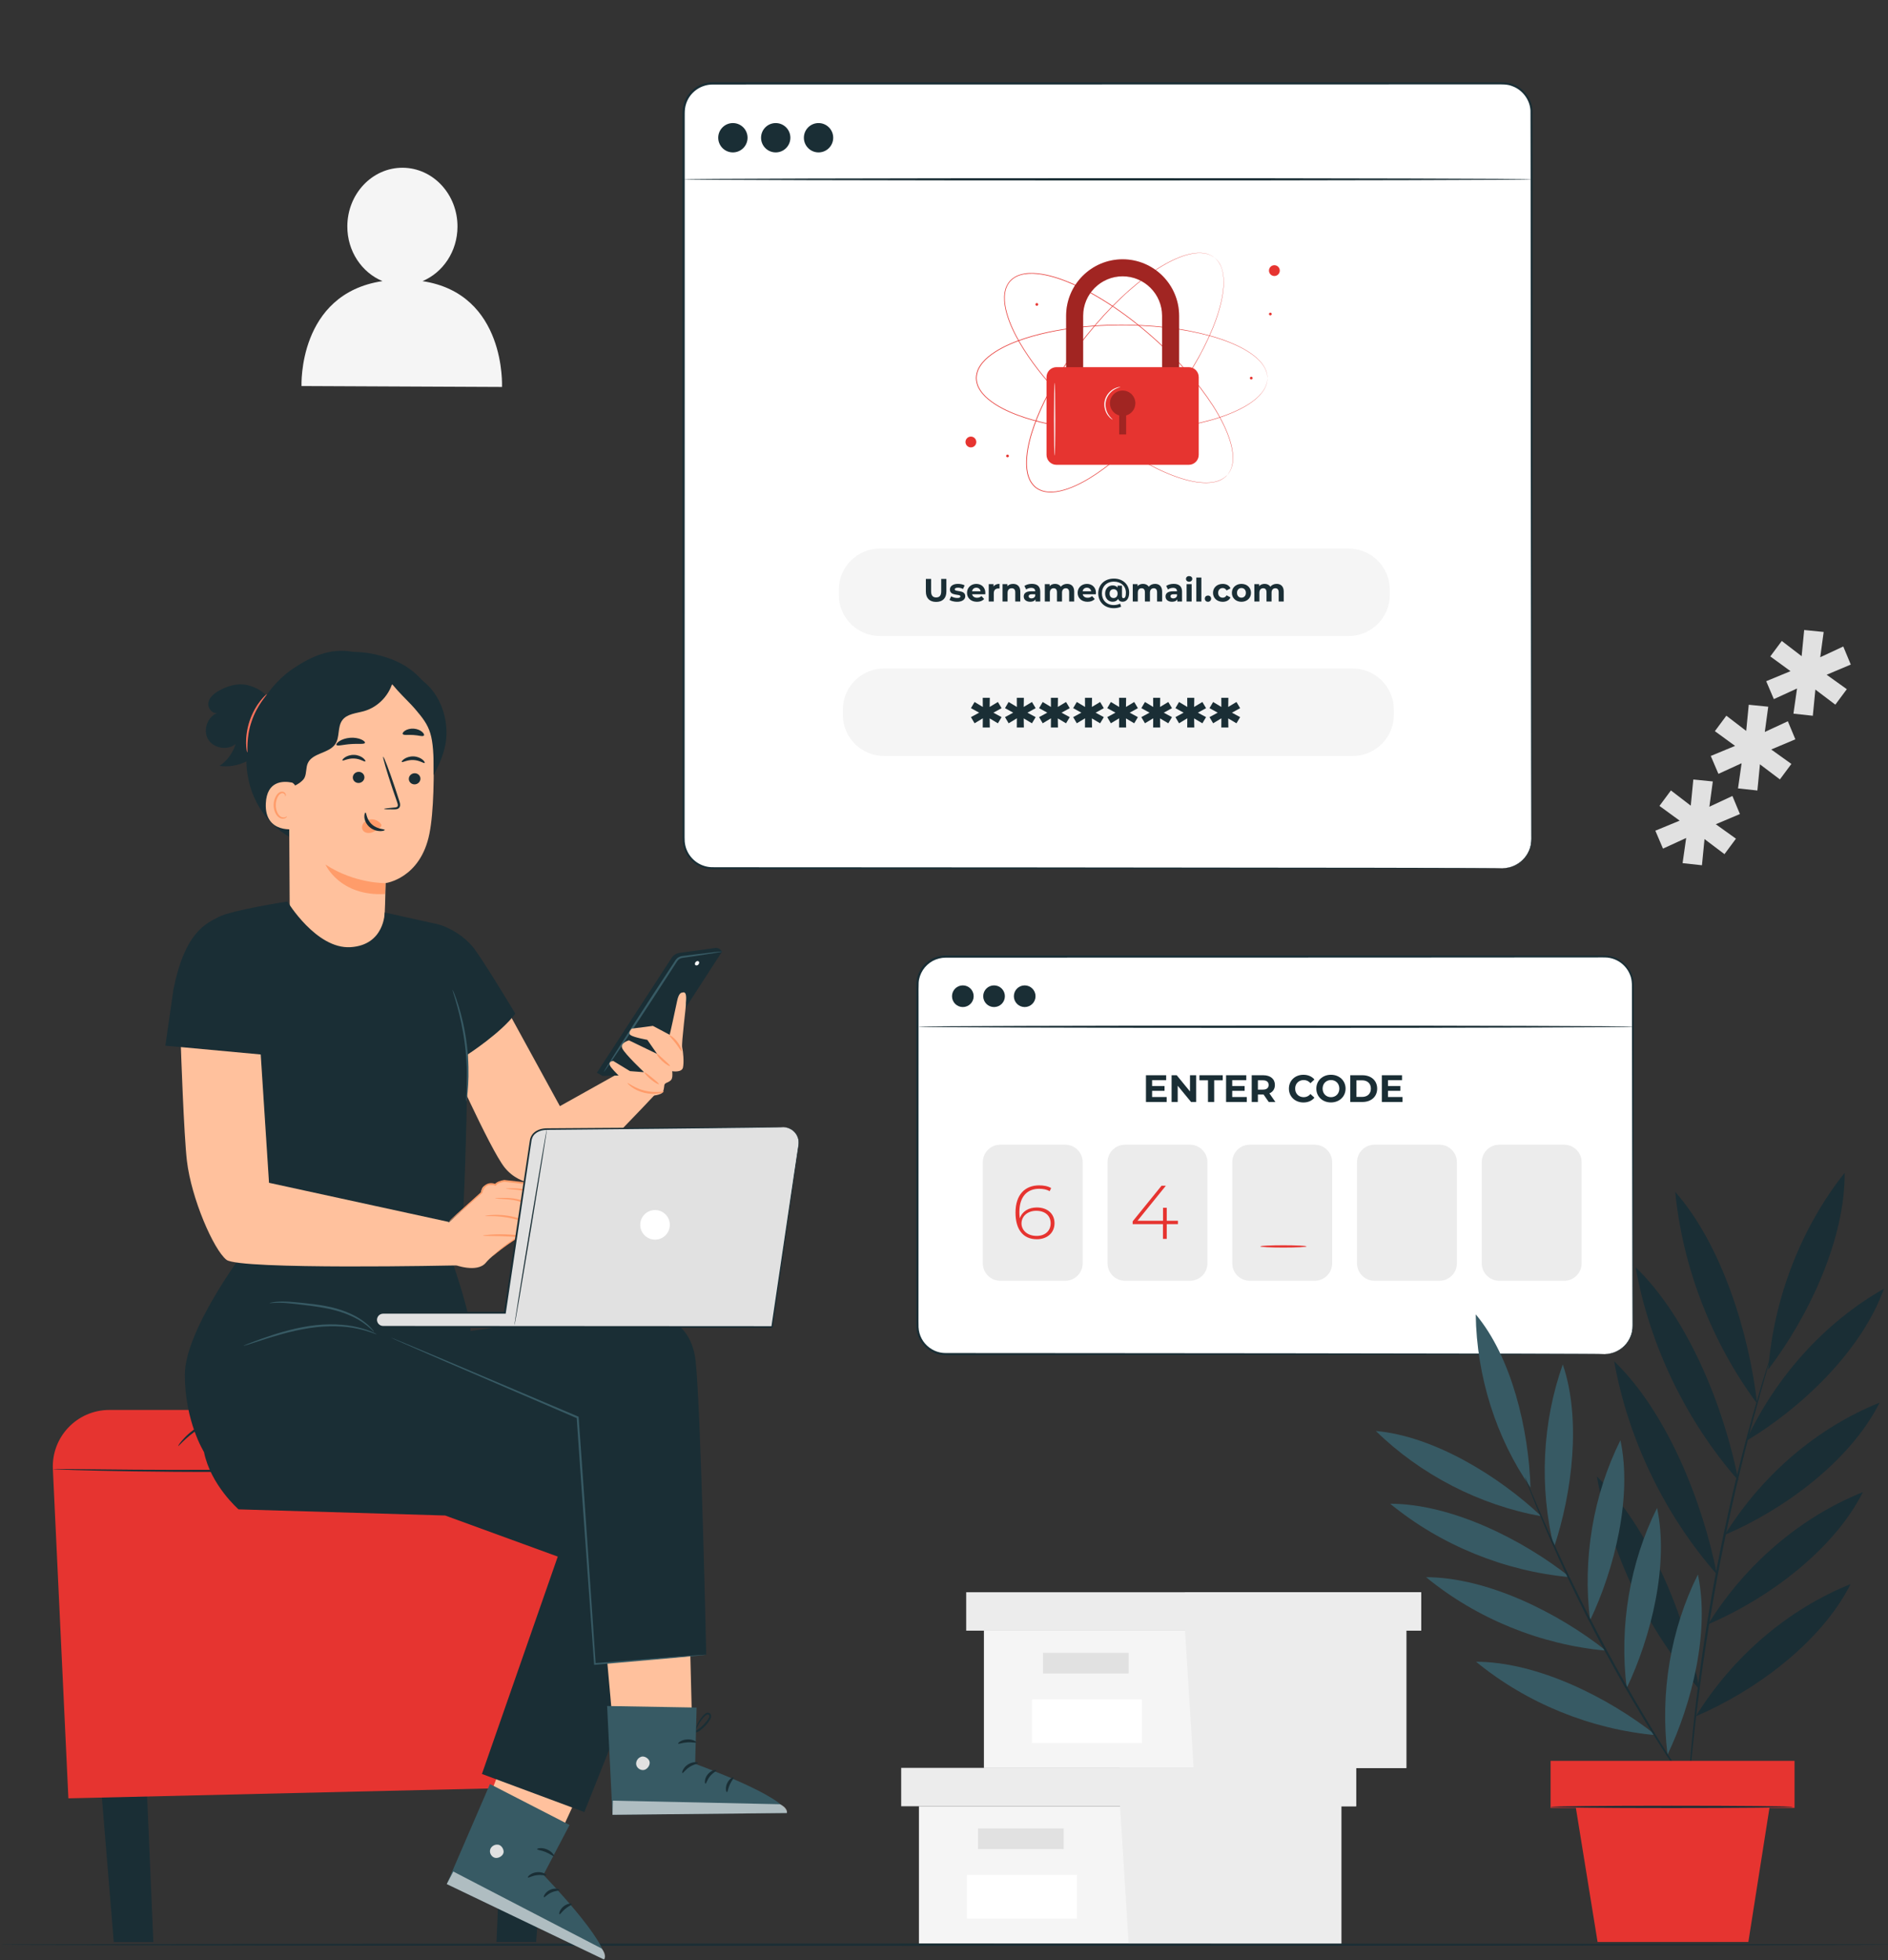 <svg width="842" height="874" viewBox="0 0 842 874" fill="none" xmlns="http://www.w3.org/2000/svg">
<rect x="0" y="0" width="842" height="874" fill="#333333" stroke="none"/>
<g clip-path="url(#clip0_3_6609)">
<path d="M188.42 125.36C197.51 121.55 203.98 112.17 204.03 101.12C204.09 86.65 193.14 74.87 179.57 74.8C166.01 74.74 154.96 86.42 154.9 100.89C154.85 112.04 161.37 121.53 170.56 125.35C132.75 131.05 134.47 172.14 134.47 172.14L223.88 172.55C223.86 172.56 225.9 131.02 188.42 125.36Z" fill="#F5F5F5"/>
<path d="M762.34 359.73L772.61 354.94L775.96 363L765.2 367.54L774.19 373.98L769.07 380.88L760.17 374.16L759.03 385.83L750.39 384.89L751.99 373.67L741.65 378.41L738.24 370.42L749.08 365.94L740.07 359.37L745.19 352.47L754.04 359.26L755.18 347.59L763.87 348.46L762.34 359.73Z" fill="#E1E1E1"/>
<path d="M787.06 326.4L797.33 321.61L800.68 329.67L789.92 334.21L798.91 340.65L793.79 347.55L784.89 340.83L783.75 352.5L775.11 351.56L776.71 340.34L766.37 345.08L762.96 337.09L773.8 332.61L764.79 326.04L769.91 319.14L778.76 325.93L779.9 314.26L788.59 315.13L787.06 326.4Z" fill="#E1E1E1"/>
<path d="M811.78 293.07L822.05 288.28L825.4 296.34L814.64 300.88L823.63 307.32L818.51 314.22L809.61 307.5L808.47 319.17L799.83 318.23L801.43 307.01L791.09 311.75L787.68 303.76L798.52 299.28L789.51 292.71L794.63 285.81L803.48 292.6L804.62 280.93L813.31 281.8L811.78 293.07Z" fill="#E1E1E1"/>
<path d="M409.82 805.44V866.7H499.4H598.21V805.44H409.82Z" fill="#F5F5F5"/>
<path d="M401.91 788.32V805.44H604.8V788.32H499.4H401.91Z" fill="#ECECEC"/>
<path d="M503.36 866.7H598.21V805.44H604.8V788.32H499.4V803.86L503.36 866.7Z" fill="#ECECEC"/>
<path d="M474.37 815.32H436.17V824.54H474.37V815.32Z" fill="#E1E1E1"/>
<path d="M480.31 836.07H431.25V855.54H480.31V836.07Z" fill="white"/>
<path d="M438.8 727.14V788.4H528.39H627.19V727.14H438.8Z" fill="#F5F5F5"/>
<path d="M430.9 710.01V727.14H633.78V710.01H528.39H430.9Z" fill="#ECECEC"/>
<path d="M532.34 788.4H627.19V727.14H633.78V710.01H528.39V725.55L532.34 788.4Z" fill="#ECECEC"/>
<path d="M503.36 737.02H465.15V746.24H503.36V737.02Z" fill="#E1E1E1"/>
<path d="M509.29 757.77H460.23V777.24H509.29V757.77Z" fill="white"/>
<path d="M844.35 867.17C844.35 867.45 655.32 867.68 422.2 867.68C188.99 867.69 0 867.46 0 867.17C0 866.89 188.99 866.66 422.19 866.66C655.32 866.66 844.35 866.89 844.35 867.17Z" fill="#1A2E35"/>
<path d="M670.09 387.16H317.79C310.64 387.16 304.85 381.37 304.85 374.22V50.1C304.85 42.95 310.64 37.16 317.79 37.16H670.08C677.23 37.16 683.02 42.95 683.02 50.1V374.22C683.02 381.36 677.23 387.16 670.09 387.16Z" fill="white"/>
<path d="M670.09 387.16C670.09 387.16 670.4 387.13 671.02 387.09C671.63 387.05 672.56 386.92 673.73 386.58C674.89 386.22 676.31 385.62 677.75 384.54C679.18 383.46 680.67 381.9 681.67 379.74C682.79 377.61 683.01 374.91 682.9 371.97C682.89 369.02 682.88 365.8 682.88 362.31C682.87 355.32 682.85 347.27 682.83 338.2C682.79 301.9 682.74 249.4 682.67 184.53C682.65 152.09 682.63 116.56 682.61 78.41C682.59 68.88 682.57 59.19 682.56 49.35C682.33 44.57 679.04 40.08 674.46 38.43C672.2 37.49 669.72 37.64 667.18 37.63C664.66 37.63 662.13 37.63 659.59 37.63C639.27 37.64 618.36 37.64 596.91 37.65C511.13 37.66 416.82 37.68 317.83 37.69C314.85 37.69 311.9 38.78 309.67 40.73C307.41 42.66 305.91 45.42 305.51 48.35C305.31 49.79 305.39 51.34 305.37 52.88V57.48C305.37 60.55 305.37 63.61 305.37 66.66C305.37 78.88 305.37 91.03 305.37 103.08C305.37 127.19 305.36 150.94 305.36 174.29C305.35 220.97 305.34 266 305.33 308.9C305.32 330.35 305.32 351.26 305.31 371.58C305.32 372.84 305.28 374.14 305.37 375.34C305.5 376.55 305.75 377.76 306.22 378.88C307.13 381.14 308.71 383.1 310.7 384.49C312.69 385.86 315.06 386.65 317.47 386.7C319.95 386.71 322.42 386.71 324.88 386.72C334.74 386.72 344.44 386.73 353.97 386.73C392.12 386.75 427.65 386.77 460.09 386.79C524.96 386.86 577.46 386.91 613.75 386.95C631.88 386.99 645.96 387.02 655.53 387.05C660.3 387.07 663.93 387.09 666.39 387.1C668.83 387.12 670.09 387.16 670.09 387.16C670.09 387.16 668.84 387.2 666.39 387.21C663.93 387.22 660.29 387.24 655.53 387.26C645.97 387.28 631.88 387.31 613.75 387.36C577.46 387.4 524.96 387.45 460.09 387.52C427.65 387.54 392.12 387.56 353.97 387.58C344.43 387.58 334.73 387.59 324.88 387.59C322.41 387.59 319.93 387.58 317.45 387.58C314.88 387.52 312.33 386.69 310.2 385.22C308.07 383.74 306.38 381.64 305.4 379.22C304.9 378.01 304.63 376.72 304.48 375.42C304.38 374.09 304.43 372.86 304.42 371.58C304.41 351.26 304.41 330.34 304.4 308.9C304.39 266 304.38 220.97 304.37 174.29C304.37 150.95 304.36 127.19 304.36 103.08C304.36 91.03 304.36 78.88 304.36 66.66C304.36 63.6 304.36 60.54 304.36 57.48V52.88C304.38 51.35 304.29 49.81 304.51 48.21C304.94 45.04 306.57 42.04 309.01 39.96C311.43 37.85 314.63 36.67 317.85 36.67C416.84 36.68 511.14 36.7 596.93 36.71C618.37 36.72 639.29 36.72 659.61 36.73C662.15 36.73 664.68 36.73 667.2 36.73C669.67 36.74 672.36 36.58 674.79 37.59C679.69 39.36 683.21 44.18 683.45 49.29C683.46 59.15 683.47 68.86 683.48 78.41C683.46 116.55 683.44 152.09 683.42 184.53C683.35 249.4 683.3 301.9 683.26 338.2C683.24 347.27 683.23 355.33 683.21 362.31C683.2 365.8 683.19 369.02 683.19 371.97C683.29 374.89 683.04 377.69 681.89 379.83C680.86 382.02 679.34 383.59 677.88 384.67C676.41 385.76 674.97 386.34 673.79 386.69C672.6 387.01 671.68 387.13 671.06 387.15C670.4 387.16 670.09 387.16 670.09 387.16Z" fill="#1A2E35"/>
<path d="M333.39 61.42C333.39 65.03 330.46 67.96 326.85 67.96C323.24 67.96 320.31 65.03 320.31 61.42C320.31 57.81 323.24 54.88 326.85 54.88C330.47 54.88 333.39 57.81 333.39 61.42Z" fill="#1A2E35"/>
<path d="M345.95 67.96C349.562 67.96 352.49 65.032 352.49 61.42C352.49 57.808 349.562 54.88 345.95 54.88C342.338 54.88 339.41 57.808 339.41 61.42C339.41 65.032 342.338 67.96 345.95 67.96Z" fill="#1A2E35"/>
<path d="M365.05 67.96C368.662 67.96 371.59 65.032 371.59 61.42C371.59 57.808 368.662 54.88 365.05 54.88C361.438 54.88 358.51 57.808 358.51 61.42C358.51 65.032 361.438 67.96 365.05 67.96Z" fill="#1A2E35"/>
<path d="M683.02 79.97C683.02 80.25 598.36 80.48 493.94 80.48C389.49 80.48 304.85 80.25 304.85 79.97C304.85 79.69 389.49 79.46 493.94 79.46C598.36 79.45 683.02 79.68 683.02 79.97Z" fill="#1A2E35"/>
<path d="M547.36 211.81C547.36 211.81 547.51 211.6 547.81 211.2C547.89 211.1 547.97 210.99 548.06 210.87C548.15 210.74 548.22 210.59 548.32 210.43C548.5 210.11 548.73 209.74 548.89 209.28C548.98 209.05 549.09 208.82 549.18 208.56C549.25 208.3 549.33 208.02 549.41 207.73C549.5 207.44 549.55 207.13 549.6 206.81C549.64 206.48 549.73 206.15 549.74 205.79C549.89 204.37 549.8 202.71 549.52 200.88C548.95 197.21 547.4 192.89 545.02 188.19C542.64 183.48 539.37 178.42 535.34 173.14C531.32 167.86 526.48 162.41 520.91 156.93C515.34 151.46 509.04 145.97 501.97 140.76C498.43 138.16 494.71 135.64 490.77 133.27C486.84 130.89 482.7 128.67 478.33 126.75C473.96 124.85 469.35 123.2 464.49 122.41C462.07 122.04 459.57 121.86 457.11 122.23C455.88 122.42 454.68 122.75 453.55 123.26C452.43 123.8 451.41 124.53 450.56 125.45C449.74 126.4 449.14 127.5 448.72 128.67C448.34 129.86 448.14 131.09 448.1 132.33C448.01 134.81 448.47 137.28 449.12 139.64C450.45 144.38 452.62 148.77 455 152.9C457.41 157.02 460.08 160.88 462.89 164.52C465.7 168.16 468.63 171.58 471.61 174.79C477.59 181.22 483.76 186.86 489.83 191.77C495.9 196.67 501.87 200.86 507.57 204.26C513.27 207.66 518.67 210.33 523.62 212.16C528.56 213.99 533.03 215.05 536.74 215.19C538.59 215.26 540.25 215.17 541.64 214.85C541.99 214.8 542.32 214.67 542.63 214.59C542.95 214.5 543.25 214.42 543.53 214.29C543.81 214.18 544.07 214.07 544.33 213.97C544.57 213.85 544.8 213.72 545.01 213.6C545.45 213.39 545.79 213.12 546.09 212.9C546.24 212.79 546.38 212.69 546.5 212.59C546.61 212.48 546.71 212.39 546.8 212.3C547.17 211.98 547.36 211.81 547.36 211.81C547.36 211.81 547.18 212 546.83 212.35C546.74 212.44 546.64 212.54 546.53 212.65C546.41 212.75 546.27 212.85 546.12 212.96C545.82 213.18 545.49 213.46 545.05 213.68C544.84 213.8 544.61 213.93 544.37 214.06C544.12 214.16 543.85 214.27 543.57 214.39C543.29 214.52 542.99 214.61 542.67 214.69C542.35 214.77 542.03 214.9 541.67 214.95C540.27 215.27 538.61 215.38 536.75 215.31C533.02 215.18 528.54 214.14 523.58 212.32C518.62 210.5 513.2 207.83 507.48 204.44C501.76 201.05 495.78 196.86 489.69 191.96C483.61 187.05 477.42 181.41 471.43 174.98C468.44 171.76 465.5 168.34 462.69 164.69C459.87 161.05 457.19 157.18 454.77 153.05C452.38 148.91 450.2 144.5 448.85 139.73C448.2 137.35 447.73 134.86 447.82 132.33C447.87 131.07 448.07 129.81 448.46 128.59C448.89 127.39 449.51 126.25 450.36 125.27C451.24 124.32 452.3 123.57 453.45 123.01C454.62 122.49 455.85 122.15 457.09 121.95C459.59 121.57 462.12 121.76 464.56 122.13C469.46 122.92 474.08 124.59 478.47 126.49C482.85 128.42 487 130.65 490.94 133.03C494.88 135.41 498.61 137.94 502.15 140.55C509.22 145.77 515.53 151.28 521.1 156.76C526.66 162.25 531.5 167.72 535.52 173.01C539.54 178.3 542.81 183.38 545.18 188.11C547.55 192.82 549.1 197.16 549.65 200.85C549.93 202.69 550.01 204.35 549.85 205.78C549.84 206.14 549.75 206.48 549.7 206.8C549.65 207.13 549.6 207.44 549.5 207.73C549.42 208.02 549.34 208.3 549.26 208.56C549.17 208.82 549.06 209.05 548.96 209.28C548.79 209.74 548.56 210.11 548.37 210.43C548.27 210.59 548.19 210.74 548.11 210.87C548.01 210.99 547.93 211.1 547.85 211.2C547.52 211.62 547.36 211.81 547.36 211.81Z" fill="#E63430"/>
<path d="M565.26 168.6C565.26 168.6 565.23 168.34 565.19 167.84C565.18 167.71 565.17 167.58 565.16 167.42C565.14 167.27 565.09 167.1 565.06 166.92C564.98 166.56 564.91 166.13 564.72 165.68C564.64 165.45 564.56 165.2 564.46 164.95C564.34 164.71 564.21 164.45 564.08 164.18C563.96 163.9 563.79 163.64 563.61 163.36C563.42 163.09 563.27 162.78 563.04 162.51C562.21 161.35 561.04 160.17 559.61 159C556.74 156.64 552.71 154.45 547.8 152.53C542.89 150.6 537.08 149 530.56 147.74C524.04 146.48 516.8 145.63 509.01 145.25C501.21 144.88 492.85 144.97 484.11 145.79C479.74 146.2 475.28 146.81 470.77 147.65C466.26 148.49 461.69 149.59 457.15 151.06C452.63 152.55 448.09 154.38 443.94 157.03C441.88 158.36 439.9 159.89 438.31 161.81C437.52 162.77 436.84 163.82 436.34 164.95C435.87 166.1 435.59 167.32 435.56 168.57C435.58 169.82 435.86 171.05 436.33 172.2C436.84 173.34 437.51 174.39 438.3 175.35C439.88 177.27 441.87 178.8 443.93 180.13C448.08 182.78 452.62 184.62 457.15 186.11C461.69 187.58 466.26 188.68 470.77 189.52C475.29 190.37 479.75 190.97 484.12 191.38C492.86 192.2 501.22 192.3 509.02 191.92C516.82 191.54 524.06 190.69 530.57 189.43C537.08 188.17 542.9 186.57 547.81 184.64C552.71 182.72 556.75 180.53 559.62 178.17C561.05 176.99 562.22 175.82 563.05 174.66C563.28 174.39 563.44 174.08 563.62 173.81C563.8 173.53 563.97 173.27 564.09 172.99C564.22 172.72 564.35 172.46 564.47 172.22C564.57 171.97 564.65 171.72 564.73 171.49C564.92 171.04 564.99 170.61 565.07 170.25C565.11 170.07 565.15 169.9 565.17 169.75C565.18 169.6 565.19 169.46 565.2 169.33C565.23 168.85 565.26 168.6 565.26 168.6C565.26 168.6 565.25 168.86 565.22 169.36C565.21 169.49 565.2 169.63 565.19 169.78C565.17 169.93 565.13 170.1 565.09 170.28C565.02 170.64 564.95 171.07 564.77 171.53C564.69 171.76 564.61 172.01 564.51 172.26C564.39 172.51 564.26 172.77 564.13 173.04C564.01 173.32 563.84 173.59 563.66 173.87C563.48 174.14 563.32 174.46 563.09 174.73C562.26 175.9 561.09 177.09 559.66 178.28C556.79 180.66 552.75 182.88 547.84 184.81C542.93 186.76 537.11 188.37 530.58 189.65C524.05 190.93 516.81 191.79 509 192.18C501.19 192.56 492.82 192.48 484.06 191.66C479.68 191.25 475.21 190.65 470.69 189.8C466.16 188.96 461.58 187.86 457.03 186.38C452.49 184.88 447.93 183.05 443.75 180.37C441.68 179.02 439.67 177.48 438.06 175.53C437.26 174.56 436.57 173.48 436.04 172.31C435.56 171.13 435.27 169.86 435.25 168.57C435.27 167.28 435.57 166.01 436.05 164.83C436.57 163.66 437.26 162.59 438.07 161.62C439.68 159.67 441.69 158.13 443.76 156.79C447.94 154.12 452.5 152.28 457.04 150.79C461.59 149.31 466.17 148.21 470.7 147.38C475.22 146.54 479.69 145.94 484.07 145.52C492.82 144.71 501.2 144.62 509 145C516.81 145.39 524.06 146.25 530.58 147.53C537.1 148.8 542.92 150.42 547.84 152.37C552.75 154.31 556.79 156.52 559.66 158.9C561.09 160.09 562.26 161.27 563.09 162.45C563.32 162.73 563.48 163.04 563.66 163.31C563.84 163.59 564.01 163.86 564.13 164.14C564.26 164.41 564.39 164.67 564.51 164.92C564.61 165.17 564.69 165.42 564.77 165.65C564.95 166.11 565.02 166.54 565.09 166.9C565.12 167.08 565.17 167.25 565.19 167.4C565.2 167.56 565.21 167.7 565.22 167.82C565.25 168.34 565.26 168.6 565.26 168.6Z" fill="#E63430"/>
<path d="M541.54 114.8C541.54 114.8 541.32 114.66 540.9 114.39C540.8 114.32 540.68 114.24 540.55 114.16C540.42 114.08 540.26 114.02 540.09 113.93C539.76 113.77 539.38 113.57 538.9 113.44C538.67 113.37 538.43 113.28 538.16 113.2C537.89 113.15 537.61 113.09 537.32 113.03C537.03 112.96 536.71 112.93 536.39 112.9C536.06 112.88 535.72 112.81 535.37 112.83C533.94 112.77 532.3 112.98 530.49 113.39C526.87 114.21 522.66 116.06 518.14 118.76C513.61 121.46 508.78 125.07 503.8 129.45C498.81 133.83 493.71 139.03 488.63 144.96C483.56 150.89 478.51 157.56 473.81 164.97C471.46 168.68 469.2 172.57 467.11 176.66C465.01 180.74 463.08 185.03 461.46 189.52C459.87 194.01 458.53 198.72 458.09 203.62C457.88 206.06 457.88 208.57 458.42 210.99C458.69 212.2 459.11 213.38 459.7 214.48C460.32 215.56 461.12 216.53 462.09 217.31C463.09 218.06 464.23 218.59 465.43 218.92C466.64 219.21 467.88 219.33 469.12 219.29C471.61 219.21 474.03 218.58 476.35 217.77C480.99 216.12 485.22 213.65 489.17 210.99C493.12 208.3 496.79 205.37 500.21 202.31C503.64 199.26 506.85 196.1 509.86 192.9C515.86 186.49 521.06 179.94 525.54 173.55C530.01 167.15 533.78 160.91 536.78 154.99C539.78 149.07 542.07 143.5 543.56 138.43C545.05 133.38 545.79 128.85 545.68 125.14C545.63 123.29 545.42 121.64 545.01 120.28C544.93 119.93 544.79 119.62 544.69 119.31C544.58 119 544.48 118.7 544.33 118.44C544.2 118.17 544.07 117.91 543.95 117.67C543.81 117.43 543.67 117.22 543.54 117.02C543.3 116.6 543 116.28 542.77 115.99C542.65 115.85 542.55 115.71 542.44 115.6C542.33 115.5 542.22 115.4 542.13 115.32C541.73 114.98 541.54 114.8 541.54 114.8C541.54 114.8 541.74 114.96 542.12 115.29C542.21 115.37 542.32 115.47 542.44 115.57C542.55 115.68 542.66 115.82 542.78 115.95C543.02 116.23 543.32 116.55 543.57 116.97C543.7 117.18 543.85 117.39 543.99 117.62C544.11 117.87 544.24 118.12 544.37 118.4C544.52 118.67 544.62 118.96 544.73 119.28C544.83 119.59 544.98 119.91 545.06 120.26C545.48 121.63 545.7 123.29 545.76 125.14C545.89 128.87 545.16 133.42 543.68 138.48C542.21 143.56 539.92 149.15 536.93 155.08C533.94 161.02 530.18 167.28 525.71 173.69C521.23 180.1 516.03 186.66 510.02 193.08C507.01 196.29 503.8 199.45 500.36 202.51C496.92 205.57 493.25 208.52 489.29 211.21C485.33 213.88 481.08 216.36 476.4 218.03C474.07 218.84 471.62 219.49 469.09 219.57C467.83 219.61 466.55 219.49 465.31 219.19C464.08 218.85 462.9 218.3 461.87 217.53C460.86 216.72 460.04 215.71 459.41 214.61C458.81 213.48 458.38 212.28 458.11 211.05C457.56 208.58 457.57 206.05 457.78 203.59C458.23 198.65 459.57 193.92 461.17 189.42C462.79 184.92 464.73 180.62 466.84 176.53C468.94 172.44 471.21 168.54 473.56 164.83C478.28 157.41 483.34 150.74 488.43 144.81C493.52 138.88 498.65 133.68 503.65 129.3C508.65 124.93 513.5 121.32 518.05 118.63C522.59 115.94 526.81 114.1 530.45 113.29C532.26 112.89 533.92 112.69 535.36 112.75C535.72 112.74 536.06 112.81 536.39 112.83C536.72 112.86 537.04 112.89 537.33 112.96C537.63 113.02 537.91 113.08 538.18 113.14C538.44 113.22 538.69 113.31 538.92 113.39C539.39 113.53 539.77 113.73 540.11 113.9C540.28 113.98 540.43 114.05 540.57 114.13C540.7 114.22 540.81 114.3 540.92 114.37C541.33 114.65 541.54 114.8 541.54 114.8Z" fill="#E63430"/>
<path d="M434.7 195.39C435.64 196.33 435.64 197.86 434.7 198.8C433.76 199.74 432.23 199.74 431.29 198.8C430.35 197.86 430.35 196.33 431.29 195.39C432.23 194.45 433.76 194.45 434.7 195.39Z" fill="#E63430"/>
<path d="M570.75 120.67C570.75 122 569.67 123.08 568.34 123.08C567.01 123.08 565.93 122 565.93 120.67C565.93 119.34 567.01 118.26 568.34 118.26C569.67 118.26 570.75 119.34 570.75 120.67Z" fill="#E63430"/>
<path d="M449.93 203.32C449.93 203.66 449.66 203.93 449.32 203.93C448.98 203.93 448.71 203.66 448.71 203.32C448.71 202.98 448.98 202.71 449.32 202.71C449.66 202.71 449.93 202.98 449.93 203.32Z" fill="#E63430"/>
<path d="M463.01 135.75C463.01 136.09 462.74 136.36 462.4 136.36C462.06 136.36 461.79 136.09 461.79 135.75C461.79 135.41 462.06 135.14 462.4 135.14C462.73 135.14 463.01 135.41 463.01 135.75Z" fill="#E63430"/>
<path d="M558.64 168.6C558.64 168.94 558.37 169.21 558.03 169.21C557.69 169.21 557.42 168.94 557.42 168.6C557.42 168.26 557.69 167.99 558.03 167.99C558.36 167.98 558.64 168.26 558.64 168.6Z" fill="#E63430"/>
<path d="M567.15 140.03C567.15 140.37 566.88 140.64 566.54 140.64C566.2 140.64 565.93 140.37 565.93 140.03C565.93 139.69 566.2 139.42 566.54 139.42C566.88 139.41 567.15 139.69 567.15 140.03Z" fill="#E63430"/>
<path d="M525.85 182.07H518.27V140.82C518.27 131.11 510.37 123.21 500.66 123.21C490.95 123.21 483.05 131.11 483.05 140.82V182.07H475.47V140.82C475.47 126.93 486.77 115.63 500.66 115.63C514.55 115.63 525.85 126.93 525.85 140.82V182.07Z" fill="#E63430"/>
<g opacity="0.3">
<path d="M525.85 182.07H518.27V140.82C518.27 131.11 510.37 123.21 500.66 123.21C490.95 123.21 483.05 131.11 483.05 140.82V182.07H475.47V140.82C475.47 126.93 486.77 115.63 500.66 115.63C514.55 115.63 525.85 126.93 525.85 140.82V182.07Z" fill="black"/>
</g>
<path d="M530.16 207.27H471.16C468.71 207.27 466.72 205.28 466.72 202.83V168.16C466.72 165.71 468.71 163.72 471.16 163.72H530.16C532.61 163.72 534.6 165.71 534.6 168.16V202.83C534.61 205.28 532.62 207.27 530.16 207.27Z" fill="#E63430"/>
<g opacity="0.3">
<path d="M506.34 179.82C506.34 176.69 503.8 174.15 500.67 174.15C497.54 174.15 495 176.69 495 179.82C495 182.41 496.75 184.58 499.13 185.25V193.73H502.23V185.25C504.59 184.58 506.34 182.42 506.34 179.82Z" fill="black"/>
</g>
<path d="M470.34 203.14C470.18 203.14 470.06 195.88 470.06 186.92C470.06 177.96 470.19 170.7 470.34 170.7C470.5 170.7 470.62 177.96 470.62 186.92C470.63 195.88 470.5 203.14 470.34 203.14Z" fill="#FAFAFA"/>
<path d="M496.22 187.1C496.2 187.13 495.95 187.01 495.55 186.72C495.15 186.43 494.62 185.94 494.09 185.23C493.03 183.84 492.06 181.32 492.69 178.6C493.35 175.88 495.34 174.07 496.91 173.3C497.7 172.9 498.4 172.7 498.89 172.62C499.38 172.54 499.65 172.55 499.65 172.58C499.67 172.69 498.57 172.79 497.1 173.64C495.65 174.46 493.84 176.21 493.23 178.72C492.65 181.23 493.48 183.61 494.41 184.99C495.35 186.43 496.29 187.01 496.22 187.1Z" fill="#FAFAFA"/>
<path d="M601.45 283.61H392.44C382.29 283.61 374.07 275.38 374.07 265.24V262.98C374.07 252.83 382.3 244.61 392.44 244.61H601.45C611.6 244.61 619.82 252.84 619.82 262.98V265.24C619.82 275.38 611.6 283.61 601.45 283.61Z" fill="#F5F5F5"/>
<path d="M603.26 337.1H394.25C384.1 337.1 375.88 328.87 375.88 318.73V316.47C375.88 306.32 384.11 298.1 394.25 298.1H603.26C613.41 298.1 621.63 306.33 621.63 316.47V318.73C621.63 328.87 613.4 337.1 603.26 337.1Z" fill="#F5F5F5"/>
<path d="M412.91 263.79V258.14H415.25V263.7C415.25 265.62 416.09 266.41 417.5 266.41C418.93 266.41 419.75 265.62 419.75 263.7V258.14H422.06V263.79C422.06 266.76 420.36 268.4 417.49 268.4C414.61 268.41 412.91 266.76 412.91 263.79Z" fill="#1A2E35"/>
<path d="M423.45 267.51L424.2 265.9C424.89 266.35 425.94 266.65 426.89 266.65C427.93 266.65 428.32 266.38 428.32 265.94C428.32 264.67 423.64 265.97 423.64 262.87C423.64 261.4 424.97 260.36 427.23 260.36C428.29 260.36 429.48 260.61 430.21 261.04L429.46 262.64C428.7 262.21 427.93 262.06 427.23 262.06C426.22 262.06 425.79 262.38 425.79 262.78C425.79 264.11 430.48 262.82 430.48 265.88C430.48 267.32 429.14 268.35 426.82 268.35C425.49 268.35 424.17 267.99 423.45 267.51Z" fill="#1A2E35"/>
<path d="M439.4 264.99H433.53C433.75 265.96 434.57 266.55 435.75 266.55C436.57 266.55 437.16 266.3 437.7 265.8L438.9 267.1C438.18 267.92 437.1 268.35 435.7 268.35C433.02 268.35 431.27 266.66 431.27 264.36C431.27 262.04 433.04 260.37 435.41 260.37C437.69 260.37 439.44 261.9 439.44 264.39C439.44 264.56 439.42 264.8 439.4 264.99ZM433.51 263.68H437.33C437.17 262.7 436.44 262.07 435.43 262.07C434.4 262.06 433.67 262.68 433.51 263.68Z" fill="#1A2E35"/>
<path d="M445.76 260.36V262.44C445.57 262.43 445.43 262.41 445.26 262.41C444.02 262.41 443.2 263.09 443.2 264.57V268.23H440.95V260.48H443.1V261.5C443.64 260.75 444.56 260.36 445.76 260.36Z" fill="#1A2E35"/>
<path d="M455.03 263.79V268.23H452.78V264.14C452.78 262.89 452.2 262.31 451.21 262.31C450.13 262.31 449.35 262.97 449.35 264.4V268.23H447.1V260.48H449.25V261.39C449.85 260.73 450.76 260.37 451.82 260.37C453.64 260.36 455.03 261.43 455.03 263.79Z" fill="#1A2E35"/>
<path d="M463.92 263.81V268.23H461.82V267.26C461.4 267.97 460.6 268.34 459.46 268.34C457.64 268.34 456.56 267.33 456.56 265.99C456.56 264.62 457.52 263.67 459.89 263.67H461.68C461.68 262.7 461.1 262.14 459.89 262.14C459.07 262.14 458.22 262.41 457.66 262.86L456.85 261.29C457.7 260.68 458.95 260.35 460.19 260.35C462.55 260.36 463.92 261.46 463.92 263.81ZM461.67 265.78V264.99H460.13C459.08 264.99 458.75 265.38 458.75 265.9C458.75 266.46 459.23 266.84 460.02 266.84C460.76 266.83 461.41 266.49 461.67 265.78Z" fill="#1A2E35"/>
<path d="M479.06 263.79V268.23H476.81V264.14C476.81 262.89 476.25 262.31 475.34 262.31C474.33 262.31 473.63 262.96 473.63 264.34V268.23H471.38V264.14C471.38 262.89 470.85 262.31 469.91 262.31C468.91 262.31 468.21 262.96 468.21 264.34V268.23H465.96V260.48H468.11V261.37C468.69 260.71 469.55 260.36 470.55 260.36C471.63 260.36 472.55 260.78 473.1 261.63C473.72 260.84 474.73 260.36 475.9 260.36C477.73 260.36 479.06 261.43 479.06 263.79Z" fill="#1A2E35"/>
<path d="M488.72 264.99H482.85C483.07 265.96 483.89 266.55 485.07 266.55C485.89 266.55 486.48 266.3 487.02 265.8L488.22 267.1C487.5 267.92 486.42 268.35 485.02 268.35C482.34 268.35 480.6 266.66 480.6 264.36C480.6 262.04 482.37 260.37 484.74 260.37C487.02 260.37 488.77 261.9 488.77 264.39C488.76 264.56 488.73 264.8 488.72 264.99ZM482.82 263.68H486.64C486.48 262.7 485.75 262.07 484.74 262.07C483.71 262.06 482.98 262.68 482.82 263.68Z" fill="#1A2E35"/>
<path d="M503.58 264.28C503.58 266.86 502.4 268.33 500.63 268.33C499.65 268.33 498.96 267.9 498.66 267.08C498.16 267.89 497.33 268.33 496.19 268.33C494.33 268.33 492.86 266.86 492.86 264.68C492.86 262.52 494.32 261.05 496.19 261.05C497.14 261.05 497.89 261.38 498.41 262V261.15H500.37V265.82C500.37 266.51 500.67 266.74 501.06 266.74C501.72 266.74 502.13 265.98 502.13 264.3C502.13 261.37 499.97 259.36 496.77 259.36C493.56 259.36 491.41 261.55 491.41 264.56C491.41 267.63 493.52 269.81 496.71 269.81C497.62 269.81 498.64 269.62 499.55 269.18L500.01 270.51C499.13 270.96 497.85 271.2 496.71 271.2C492.54 271.2 489.79 268.37 489.79 264.57C489.79 260.81 492.57 258 496.77 258C500.81 258 503.58 260.67 503.58 264.28ZM498.43 264.69C498.43 263.44 497.67 262.73 496.63 262.73C495.58 262.73 494.84 263.46 494.84 264.69C494.84 265.93 495.58 266.68 496.63 266.68C497.67 266.68 498.43 265.96 498.43 264.69Z" fill="#1A2E35"/>
<path d="M518.28 263.79V268.23H516.03V264.14C516.03 262.89 515.47 262.31 514.56 262.31C513.55 262.31 512.85 262.96 512.85 264.34V268.23H510.6V264.14C510.6 262.89 510.07 262.31 509.13 262.31C508.13 262.31 507.43 262.96 507.43 264.34V268.23H505.18V260.48H507.33V261.37C507.91 260.71 508.77 260.36 509.77 260.36C510.85 260.36 511.77 260.78 512.32 261.63C512.94 260.84 513.95 260.36 515.12 260.36C516.95 260.36 518.28 261.43 518.28 263.79Z" fill="#1A2E35"/>
<path d="M527.16 263.81V268.23H525.06V267.26C524.64 267.97 523.84 268.34 522.7 268.34C520.88 268.34 519.8 267.33 519.8 265.99C519.8 264.62 520.76 263.67 523.13 263.67H524.92C524.92 262.7 524.34 262.14 523.13 262.14C522.31 262.14 521.46 262.41 520.9 262.86L520.09 261.29C520.94 260.68 522.19 260.35 523.43 260.35C525.79 260.36 527.16 261.46 527.16 263.81ZM524.91 265.78V264.99H523.37C522.32 264.99 521.99 265.38 521.99 265.9C521.99 266.46 522.47 266.84 523.26 266.84C524 266.83 524.65 266.49 524.91 265.78Z" fill="#1A2E35"/>
<path d="M528.92 258.14C528.92 257.43 529.48 256.89 530.32 256.89C531.16 256.89 531.72 257.41 531.72 258.1C531.72 258.85 531.16 259.4 530.32 259.4C529.48 259.4 528.92 258.85 528.92 258.14ZM529.19 260.48H531.44V268.23H529.19V260.48Z" fill="#1A2E35"/>
<path d="M533.53 257.54H535.78V268.24H533.53V257.54Z" fill="#1A2E35"/>
<path d="M537.32 266.94C537.32 266.1 537.94 265.56 538.72 265.56C539.5 265.56 540.12 266.11 540.12 266.94C540.12 267.76 539.5 268.35 538.72 268.35C537.94 268.35 537.32 267.76 537.32 266.94Z" fill="#1A2E35"/>
<path d="M540.97 264.36C540.97 262.02 542.77 260.37 545.3 260.37C546.93 260.37 548.21 261.08 548.77 262.35L547.03 263.29C546.61 262.55 545.99 262.22 545.29 262.22C544.15 262.22 543.26 263.01 543.26 264.37C543.26 265.73 544.15 266.52 545.29 266.52C546 266.52 546.62 266.2 547.03 265.45L548.77 266.4C548.21 267.64 546.92 268.36 545.3 268.36C542.77 268.35 540.97 266.69 540.97 264.36Z" fill="#1A2E35"/>
<path d="M549.39 264.36C549.39 262.02 551.19 260.37 553.66 260.37C556.13 260.37 557.91 262.03 557.91 264.36C557.91 266.69 556.12 268.35 553.66 268.35C551.19 268.35 549.39 266.69 549.39 264.36ZM555.63 264.36C555.63 263.02 554.78 262.21 553.66 262.21C552.54 262.21 551.67 263.02 551.67 264.36C551.67 265.7 552.53 266.51 553.66 266.51C554.78 266.5 555.63 265.7 555.63 264.36Z" fill="#1A2E35"/>
<path d="M572.51 263.79V268.23H570.26V264.14C570.26 262.89 569.7 262.31 568.79 262.31C567.78 262.31 567.08 262.96 567.08 264.34V268.23H564.83V264.14C564.83 262.89 564.3 262.31 563.36 262.31C562.36 262.31 561.66 262.96 561.66 264.34V268.23H559.41V260.48H561.56V261.37C562.14 260.71 563 260.36 564 260.36C565.08 260.36 566 260.78 566.55 261.63C567.17 260.84 568.18 260.36 569.35 260.36C571.18 260.36 572.51 261.43 572.51 263.79Z" fill="#1A2E35"/>
<path d="M443.03 317.8L446.68 319.78L445.04 322.53L441.36 320.35L441.43 324.4H438.28L438.31 320.31L434.63 322.52L433.02 319.77L436.67 317.79L433.02 315.78L434.63 313.03L438.31 315.24L438.28 311.15H441.43L441.36 315.24L445.04 313.03L446.68 315.78L443.03 317.8Z" fill="#1A2E35"/>
<path d="M458.22 317.8L461.87 319.78L460.23 322.53L456.55 320.35L456.62 324.4H453.47L453.5 320.31L449.82 322.52L448.21 319.77L451.86 317.79L448.21 315.78L449.82 313.03L453.5 315.24L453.47 311.15H456.62L456.55 315.24L460.23 313.03L461.87 315.78L458.22 317.8Z" fill="#1A2E35"/>
<path d="M473.42 317.8L477.07 319.78L475.43 322.53L471.75 320.35L471.82 324.4H468.67L468.7 320.31L465.02 322.52L463.41 319.77L467.06 317.79L463.41 315.78L465.02 313.03L468.7 315.24L468.67 311.15H471.82L471.75 315.24L475.43 313.03L477.07 315.78L473.42 317.8Z" fill="#1A2E35"/>
<path d="M488.62 317.8L492.27 319.78L490.63 322.53L486.95 320.35L487.02 324.4H483.87L483.9 320.31L480.22 322.52L478.61 319.77L482.26 317.79L478.61 315.78L480.22 313.03L483.9 315.24L483.87 311.15H487.02L486.95 315.24L490.63 313.03L492.27 315.78L488.62 317.8Z" fill="#1A2E35"/>
<path d="M503.82 317.8L507.47 319.78L505.83 322.53L502.15 320.35L502.22 324.4H499.07L499.1 320.31L495.42 322.52L493.81 319.77L497.46 317.79L493.81 315.78L495.42 313.03L499.1 315.24L499.07 311.15H502.22L502.15 315.24L505.83 313.03L507.47 315.78L503.82 317.8Z" fill="#1A2E35"/>
<path d="M519.02 317.8L522.67 319.78L521.03 322.53L517.35 320.35L517.42 324.4H514.27L514.3 320.31L510.62 322.52L509.01 319.77L512.66 317.79L509.01 315.78L510.62 313.03L514.3 315.24L514.27 311.15H517.42L517.35 315.24L521.03 313.03L522.67 315.78L519.02 317.8Z" fill="#1A2E35"/>
<path d="M534.22 317.8L537.87 319.78L536.23 322.53L532.55 320.35L532.62 324.4H529.47L529.5 320.31L525.82 322.52L524.21 319.77L527.86 317.79L524.21 315.78L525.82 313.03L529.5 315.24L529.47 311.15H532.62L532.55 315.24L536.23 313.03L537.87 315.78L534.22 317.8Z" fill="#1A2E35"/>
<path d="M549.42 317.8L553.07 319.78L551.43 322.53L547.75 320.35L547.82 324.4H544.67L544.7 320.31L541.02 322.52L539.41 319.77L543.06 317.79L539.41 315.78L541.02 313.03L544.7 315.24L544.67 311.15H547.82L547.75 315.24L551.43 313.03L553.07 315.78L549.42 317.8Z" fill="#1A2E35"/>
<path d="M715.62 603.82H421.72C414.77 603.82 409.14 598.19 409.14 591.24V439.12C409.14 432.17 414.77 426.54 421.72 426.54H715.62C722.57 426.54 728.2 432.17 728.2 439.12V591.25C728.2 598.19 722.57 603.82 715.62 603.82Z" fill="white"/>
<path d="M715.62 603.82C715.62 603.76 716.48 603.84 718.1 603.52C719.69 603.17 722.13 602.35 724.43 600.07C725.56 598.94 726.6 597.42 727.28 595.57C727.65 594.65 727.84 593.63 727.98 592.56C728.06 591.49 728.05 590.35 728.04 589.17C728.03 584.44 728.01 578.98 727.99 572.84C727.95 548.25 727.9 512.7 727.83 468.78C727.82 463.29 727.82 457.67 727.81 451.92C727.81 449.05 727.8 446.14 727.8 443.2C727.73 440.26 728.11 437.25 726.91 434.56C725.82 431.87 723.73 429.56 721.08 428.24C719.76 427.57 718.31 427.15 716.83 427C715.36 426.89 713.76 426.96 712.22 426.94C705.99 426.94 699.64 426.95 693.18 426.95C667.35 426.96 639.75 426.98 610.71 427C552.62 427.01 488.77 427.03 421.74 427.04C419.73 427.05 417.73 427.56 415.96 428.5C414.22 429.48 412.68 430.86 411.6 432.54C410.53 434.22 409.82 436.15 409.7 438.14C409.6 440.13 409.67 442.27 409.65 444.32C409.65 452.6 409.65 460.82 409.65 468.98C409.65 485.3 409.64 501.39 409.64 517.2C409.64 533.01 409.63 548.53 409.63 563.74C409.63 571.34 409.62 578.86 409.62 586.3C409.63 588.15 409.59 590.04 409.65 591.84C409.73 593.62 410.21 595.36 411.04 596.93C412.7 600.06 415.78 602.36 419.2 603.08C420.89 603.48 422.69 603.31 424.51 603.35C426.31 603.35 428.11 603.35 429.9 603.35C433.49 603.35 437.05 603.35 440.59 603.36C447.67 603.36 454.65 603.37 461.53 603.37C475.29 603.38 488.65 603.39 501.56 603.4C527.39 603.42 551.45 603.44 573.42 603.46C617.34 603.53 652.88 603.58 677.47 603.62C689.74 603.66 699.27 603.69 705.76 603.72C708.98 603.74 711.44 603.76 713.12 603.77C714.77 603.79 715.62 603.82 715.62 603.82C715.62 603.82 714.77 603.86 713.11 603.87C711.43 603.88 708.97 603.9 705.75 603.92C699.26 603.94 689.73 603.97 677.46 604.02C652.87 604.06 617.33 604.11 573.41 604.18C551.44 604.2 527.38 604.22 501.55 604.24C488.63 604.25 475.28 604.26 461.52 604.27C454.64 604.27 447.66 604.28 440.58 604.28C437.04 604.28 433.48 604.28 429.89 604.29C428.1 604.29 426.3 604.29 424.5 604.29C422.72 604.25 420.86 604.43 418.99 604C415.3 603.22 411.98 600.75 410.19 597.37C409.3 595.68 408.78 593.8 408.69 591.88C408.63 589.99 408.67 588.16 408.66 586.3C408.66 578.86 408.65 571.34 408.65 563.74C408.65 548.53 408.64 533.01 408.64 517.2C408.64 501.39 408.63 485.31 408.63 468.98C408.63 460.82 408.63 452.6 408.63 444.32C408.65 442.23 408.58 440.22 408.68 438.06C408.82 435.9 409.59 433.8 410.75 431.98C411.92 430.15 413.58 428.66 415.48 427.6C417.4 426.58 419.57 426.03 421.75 426.02C488.78 426.03 552.64 426.05 610.72 426.06C639.76 426.08 667.36 426.09 693.19 426.11C699.65 426.11 705.99 426.12 712.23 426.12C713.8 426.14 715.31 426.07 716.92 426.19C718.51 426.35 720.05 426.81 721.46 427.52C724.28 428.94 726.51 431.4 727.66 434.27C728.25 435.7 728.56 437.24 728.58 438.76C728.58 440.25 728.59 441.73 728.59 443.2C728.59 446.14 728.58 449.04 728.58 451.92C728.57 457.67 728.57 463.29 728.56 468.78C728.49 512.7 728.44 548.25 728.4 572.84C728.38 578.98 728.37 584.44 728.35 589.17C728.35 590.35 728.36 591.49 728.27 592.59C728.11 593.68 727.91 594.72 727.53 595.66C726.82 597.55 725.75 599.08 724.59 600.22C722.23 602.51 719.74 603.31 718.13 603.63C717.31 603.76 716.68 603.83 716.26 603.82C715.83 603.83 715.62 603.82 715.62 603.82Z" fill="#1A2E35"/>
<path d="M520.3 489.18V491.39H511.07V479.47H520.08V481.68H513.81V484.27H519.35V486.42H513.81V489.18H520.3Z" fill="#1A2E35"/>
<path d="M533.44 479.47V491.39H531.18L525.23 484.15V491.39H522.5V479.47H524.78L530.71 486.71V479.47H533.44Z" fill="#1A2E35"/>
<path d="M538.74 481.72H534.92V479.47H545.31V481.72H541.49V491.39H538.73V481.72H538.74Z" fill="#1A2E35"/>
<path d="M556.03 489.18V491.39H546.8V479.47H555.81V481.68H549.54V484.27H555.07V486.42H549.54V489.18H556.03Z" fill="#1A2E35"/>
<path d="M565.82 491.39L563.52 488.07H563.39H560.99V491.39H558.23V479.47H563.39C566.57 479.47 568.57 481.12 568.57 483.8C568.57 485.59 567.67 486.9 566.12 487.56L568.79 491.39H565.82ZM563.24 481.72H560.99V485.88H563.24C564.93 485.88 565.78 485.1 565.78 483.8C565.77 482.49 564.92 481.72 563.24 481.72Z" fill="#1A2E35"/>
<path d="M574.82 485.43C574.82 481.84 577.58 479.26 581.29 479.26C583.35 479.26 585.07 480.01 586.2 481.37L584.43 483.01C583.63 482.09 582.62 481.61 581.43 481.61C579.2 481.61 577.61 483.18 577.61 485.43C577.61 487.68 579.19 489.25 581.43 489.25C582.62 489.25 583.63 488.77 584.43 487.84L586.2 489.48C585.08 490.86 583.36 491.61 581.28 491.61C577.58 491.6 574.82 489.03 574.82 485.43Z" fill="#1A2E35"/>
<path d="M587.05 485.43C587.05 481.89 589.81 479.26 593.57 479.26C597.32 479.26 600.09 481.87 600.09 485.43C600.09 488.99 597.31 491.59 593.57 491.59C589.81 491.6 587.05 488.98 587.05 485.43ZM597.31 485.43C597.31 483.16 595.71 481.61 593.58 481.61C591.45 481.61 589.85 483.16 589.85 485.43C589.85 487.69 591.45 489.25 593.58 489.25C595.71 489.25 597.31 487.7 597.31 485.43Z" fill="#1A2E35"/>
<path d="M602.18 479.47H607.6C611.5 479.47 614.18 481.82 614.18 485.43C614.18 489.04 611.51 491.39 607.6 491.39H602.18V479.47ZM607.46 489.13C609.83 489.13 611.38 487.72 611.38 485.43C611.38 483.14 609.83 481.73 607.46 481.73H604.94V489.12H607.46V489.13Z" fill="#1A2E35"/>
<path d="M625.49 489.18V491.39H616.26V479.47H625.27V481.68H619V484.27H624.54V486.42H619V489.18H625.49Z" fill="#1A2E35"/>
<path d="M475.06 571.12H446.1C441.8 571.12 438.31 567.63 438.31 563.33V518.23C438.31 513.93 441.8 510.44 446.1 510.44H475.06C479.36 510.44 482.85 513.93 482.85 518.23V563.33C482.86 567.63 479.37 571.12 475.06 571.12Z" fill="#ECECEC"/>
<path d="M530.69 571.12H501.73C497.43 571.12 493.94 567.63 493.94 563.33V518.23C493.94 513.93 497.43 510.44 501.73 510.44H530.69C534.99 510.44 538.48 513.93 538.48 518.23V563.33C538.49 567.63 535 571.12 530.69 571.12Z" fill="#ECECEC"/>
<path d="M586.32 571.12H557.36C553.06 571.12 549.57 567.63 549.57 563.33V518.23C549.57 513.93 553.06 510.44 557.36 510.44H586.32C590.62 510.44 594.11 513.93 594.11 518.23V563.33C594.11 567.63 590.62 571.12 586.32 571.12Z" fill="#ECECEC"/>
<path d="M641.95 571.12H612.99C608.69 571.12 605.2 567.63 605.2 563.33V518.23C605.2 513.93 608.69 510.44 612.99 510.44H641.95C646.25 510.44 649.74 513.93 649.74 518.23V563.33C649.74 567.63 646.25 571.12 641.95 571.12Z" fill="#ECECEC"/>
<path d="M697.58 571.12H668.62C664.32 571.12 660.83 567.63 660.83 563.33V518.23C660.83 513.93 664.32 510.44 668.62 510.44H697.58C701.88 510.44 705.37 513.93 705.37 518.23V563.33C705.37 567.63 701.88 571.12 697.58 571.12Z" fill="#ECECEC"/>
<path d="M470.29 545.46C470.29 549.79 466.94 552.6 462.4 552.6C456.17 552.6 452.89 548.13 452.89 540.72C452.89 532.7 457.16 528.57 463.42 528.57C465.45 528.57 467.35 528.91 468.8 529.79L468.09 531.18C466.87 530.4 465.21 530.1 463.42 530.1C458.1 530.1 454.62 533.59 454.62 540.46C454.62 541.17 454.65 542.22 454.82 543.3C455.8 540.19 458.78 538.43 462.37 538.43C467.11 538.42 470.29 541.2 470.29 545.46ZM468.56 545.5C468.56 542.12 466.12 539.91 462.13 539.91C458.24 539.91 455.56 542.38 455.56 545.56C455.56 548.34 457.9 551.11 462.33 551.11C466.02 551.12 468.56 548.92 468.56 545.5Z" fill="#E63430"/>
<path d="M525.32 545.87H520.34V552.44H518.65V545.87H505.14V544.62L518.01 528.74H519.94L507.31 544.35H518.68V538.56H520.34V544.35H525.32V545.87Z" fill="#E63430"/>
<path d="M582.69 555.8C582.69 556.08 578.07 556.31 572.37 556.31C566.67 556.31 562.05 556.08 562.05 555.8C562.05 555.52 566.67 555.29 572.37 555.29C578.07 555.29 582.69 555.52 582.69 555.8Z" fill="#E63430"/>
<path d="M429.4 449.06C432.067 449.06 434.23 446.898 434.23 444.23C434.23 441.563 432.067 439.4 429.4 439.4C426.732 439.4 424.57 441.563 424.57 444.23C424.57 446.898 426.732 449.06 429.4 449.06Z" fill="#1A2E35"/>
<path d="M448.15 444.23C448.15 446.9 445.99 449.06 443.32 449.06C440.65 449.06 438.49 446.9 438.49 444.23C438.49 441.56 440.65 439.4 443.32 439.4C445.99 439.4 448.15 441.56 448.15 444.23Z" fill="#1A2E35"/>
<path d="M456.99 449.06C459.657 449.06 461.82 446.898 461.82 444.23C461.82 441.563 459.657 439.4 456.99 439.4C454.322 439.4 452.16 441.563 452.16 444.23C452.16 446.898 454.322 449.06 456.99 449.06Z" fill="#1A2E35"/>
<path d="M728.68 457.84C728.68 458.12 657.25 458.35 569.15 458.35C481.02 458.35 409.6 458.12 409.6 457.84C409.6 457.56 481.02 457.33 569.15 457.33C657.24 457.33 728.68 457.56 728.68 457.84Z" fill="#1A2E35"/>
<path d="M756.26 765.33C782.08 754.37 811.97 732.81 825.31 706.38C797.45 717.57 772.9 738.54 756.26 765.33Z" fill="#1A2E35"/>
<path d="M761.75 724.31C787.57 713.35 817.46 691.79 830.8 665.36C802.94 676.54 778.39 697.51 761.75 724.31Z" fill="#1A2E35"/>
<path d="M769.22 684.41C795.04 673.45 824.93 651.89 838.27 625.46C810.41 636.64 785.86 657.61 769.22 684.41Z" fill="#1A2E35"/>
<path d="M778.58 642.64C802.94 628.19 830.09 602.67 840.21 574.65C813.86 589.61 791.94 613.79 778.58 642.64Z" fill="#1A2E35"/>
<path d="M788.59 610.67C806.34 587.45 822.88 552.91 822.67 522.97C803.24 547.47 791.12 578.66 788.59 610.67Z" fill="#1A2E35"/>
<path d="M783.63 625.87C780.05 594.48 767.83 555.01 747.1 531.47C750.4 565.1 763.39 598.68 783.63 625.87Z" fill="#1A2E35"/>
<path d="M775.28 660.2C768.96 627.83 752.99 587.81 729.45 565.11C735.65 599.84 751.95 633.66 775.28 660.2Z" fill="#1A2E35"/>
<path d="M765.7 702.08C759.38 669.72 743.41 629.69 719.87 606.99C726.07 641.71 742.37 675.53 765.7 702.08Z" fill="#1A2E35"/>
<path d="M758 753.48C751.68 721.11 735.71 681.09 712.17 658.39C718.37 693.12 734.67 726.94 758 753.48Z" fill="#1A2E35"/>
<path d="M789.79 604.52C789.77 604.52 789.71 604.68 789.59 605C789.46 605.38 789.3 605.86 789.1 606.45C788.67 607.8 788.07 609.68 787.31 612.05C785.76 616.91 783.66 624 781.2 632.79C778.73 641.58 776.01 652.1 773.2 663.85C770.45 675.6 767.64 688.58 765.05 702.26C762.49 715.96 760.4 729.07 758.7 741.02C757.05 752.98 755.76 763.78 754.87 772.86C753.97 781.94 753.35 789.31 753.03 794.4C752.87 796.89 752.75 798.85 752.66 800.27C752.63 800.89 752.61 801.39 752.59 801.8C752.58 802.14 752.58 802.32 752.6 802.32C752.62 802.32 752.65 802.15 752.69 801.8C752.73 801.4 752.79 800.9 752.86 800.28C752.99 798.87 753.18 796.91 753.42 794.43C753.86 789.35 754.59 782 755.58 772.93C756.56 763.86 757.92 753.08 759.62 741.14C761.37 729.21 763.48 716.12 766.04 702.43C768.63 688.76 771.4 675.79 774.11 664.04C776.86 652.3 779.51 641.77 781.89 632.96C784.26 624.15 786.25 617.04 787.69 612.15C788.37 609.75 788.91 607.86 789.3 606.5C789.46 605.9 789.59 605.41 789.69 605.02C789.78 604.7 789.81 604.52 789.79 604.52Z" fill="#1A2E35"/>
<path d="M743.68 782.43C754.63 759.5 762.59 727.26 757.22 702.1C745.07 726.42 740.26 755 743.68 782.43Z" fill="#375A64"/>
<path d="M725.47 752.74C736.42 729.81 744.38 697.57 739.01 672.41C726.86 696.73 722.04 725.31 725.47 752.74Z" fill="#375A64"/>
<path d="M709.13 722.55C720.08 699.62 728.04 667.38 722.67 642.22C710.53 666.54 705.71 695.12 709.13 722.55Z" fill="#375A64"/>
<path d="M693.04 689.99C701.18 665.72 705.27 632.64 696.96 608.43C687.79 634.26 686.4 663.27 693.04 689.99Z" fill="#375A64"/>
<path d="M682.57 663.33C681.77 637.51 674.18 605.17 658.14 586.1C658.53 613.78 667.22 641.25 682.57 663.33Z" fill="#375A64"/>
<path d="M687.41 676.13C668.42 658.21 639.54 640.42 613.58 638.09C633.58 657.63 659.84 671.16 687.41 676.13Z" fill="#375A64"/>
<path d="M700.22 703.29C678.94 686.43 647.31 670.59 619.98 670.53C642.44 688.99 670.98 700.64 700.22 703.29Z" fill="#375A64"/>
<path d="M716.23 736.05C694.95 719.19 663.32 703.35 635.99 703.29C658.45 721.74 686.99 733.4 716.23 736.05Z" fill="#375A64"/>
<path d="M738.52 773.75C717.24 756.89 685.61 741.05 658.28 740.99C680.74 759.45 709.28 771.1 738.52 773.75Z" fill="#375A64"/>
<path d="M680.08 658.64C680.06 658.65 680.11 658.79 680.2 659.07C680.32 659.4 680.46 659.8 680.64 660.29C681.08 661.43 681.67 662.98 682.42 664.93C683.97 668.96 686.34 674.74 689.38 681.84C695.46 696.03 704.46 715.4 715.64 736.15C721.25 746.52 726.86 756.25 732.12 765C737.43 773.72 742.34 781.5 746.63 787.92C750.9 794.35 754.44 799.5 756.96 803C758.19 804.7 759.16 806.04 759.87 807.03C760.18 807.45 760.44 807.78 760.65 808.06C760.83 808.29 760.93 808.4 760.94 808.39C760.95 808.38 760.88 808.25 760.73 808C760.54 807.71 760.31 807.35 760.03 806.91C759.35 805.9 758.43 804.52 757.27 802.78C754.84 799.21 751.39 794.01 747.2 787.54C742.99 781.08 738.14 773.27 732.88 764.54C727.67 755.77 722.09 746.04 716.49 735.69C705.32 714.97 696.24 695.68 690.01 681.56C686.89 674.5 684.43 668.77 682.77 664.78C681.95 662.85 681.3 661.33 680.82 660.21C680.61 659.74 680.43 659.35 680.29 659.03C680.17 658.77 680.1 658.64 680.08 658.64Z" fill="#1A2E35"/>
<path d="M691.53 785.2H800.32V806.16H789.14L779.72 865.96H712.48L702.8 806.16H691.53V785.2Z" fill="#E63430"/>
<path d="M691.53 805.72C691.53 805.44 715.71 805.21 745.53 805.21C775.36 805.21 799.53 805.44 799.53 805.72C799.53 806 775.36 806.23 745.53 806.23C715.71 806.23 691.53 806 691.53 805.72Z" fill="#1A2E35"/>
<path d="M68.4 865.99H50.74L44.2 786.51H64.99L68.4 865.99Z" fill="#1A2E35"/>
<path d="M221.42 865.99H239.08L245.62 786.51H224.83L221.42 865.99Z" fill="#1A2E35"/>
<path d="M257.76 796.57L30.5 801.91L23.58 655.12C22.9 640.75 34.37 628.72 48.76 628.72H242.39C257 628.72 268.55 641.1 267.54 655.68L257.76 796.57Z" fill="#E63430"/>
<path d="M269.41 654.62C269.41 654.64 269.2 654.66 268.78 654.67C268.3 654.68 267.69 654.7 266.92 654.73C265.21 654.76 262.81 654.79 259.76 654.84C253.47 654.86 244.49 654.89 233.41 654.93C211.17 654.97 180.43 654.72 146.51 655.5C112.57 656.63 81.81 656.44 59.57 656.1C48.45 655.92 39.45 655.71 33.23 655.52C30.17 655.42 27.78 655.33 26.07 655.27C25.3 655.23 24.68 655.2 24.21 655.18C23.79 655.15 23.58 655.13 23.58 655.11C23.58 655.09 23.8 655.08 24.22 655.07C24.7 655.07 25.31 655.06 26.08 655.06C27.79 655.07 30.19 655.09 33.24 655.11C39.53 655.17 48.51 655.26 59.58 655.36C81.82 655.51 112.55 655.59 146.48 654.46C180.43 653.67 211.16 654.04 233.4 654.19C244.47 654.29 253.45 654.37 259.74 654.42C262.8 654.46 265.2 654.48 266.9 654.5C267.67 654.52 268.29 654.53 268.76 654.55C269.19 654.58 269.41 654.6 269.41 654.62Z" fill="#1A2E35"/>
<path d="M106.48 631.02C106.54 631.36 99.36 631.49 91.72 635.45C84.03 639.31 79.72 645.05 79.47 644.8C79.38 644.73 80.31 643.22 82.28 641.15C84.24 639.08 87.34 636.54 91.24 634.54C95.15 632.55 99.03 631.54 101.85 631.16C104.7 630.77 106.48 630.91 106.48 631.02Z" fill="#1A2E35"/>
<path d="M226.66 451.17L249.7 493.25L283.45 474.38L299.86 479.8C299.86 479.8 258.46 524.69 251.74 526.98C245.02 529.27 232.3 529.68 225.03 520.58C218.41 512.29 199.13 468.78 199.13 468.78L226.66 451.17Z" fill="#FFC19D"/>
<path d="M321.5 423.7C320.9 422.96 319.96 422.58 319.01 422.71L302.96 424.92C301.55 425.14 300.3 425.94 299.53 427.14L266.2 478.36L268.76 479.79L286.51 479.23L322 424.33L321.5 423.7Z" fill="#1A2E35"/>
<path d="M310.14 430.36C310.48 430.66 311.08 430.53 311.48 430.08C311.88 429.62 311.93 429.01 311.58 428.71C311.24 428.41 310.64 428.54 310.24 428.99C309.84 429.44 309.8 430.06 310.14 430.36Z" fill="white"/>
<path d="M322 424.33C322.01 424.4 320.9 424.61 318.9 424.94C316.73 425.28 313.86 425.72 310.39 426.26C308.58 426.53 306.61 426.81 304.51 427.12C303.5 427.21 302.6 427.73 302.03 428.58C301.41 429.54 300.78 430.52 300.13 431.52C297.5 435.57 294.63 439.99 291.62 444.64C285.56 453.93 280.03 462.32 275.98 468.36C274.01 471.27 272.38 473.67 271.15 475.49C269.99 477.16 269.32 478.07 269.27 478.03C269.21 477.99 269.78 477.02 270.84 475.28C272.01 473.42 273.55 470.96 275.41 467.98C279.31 461.84 284.75 453.4 290.81 444.1C293.85 439.47 296.74 435.06 299.38 431.02C300.04 430.02 300.69 429.04 301.32 428.08C302.02 427.03 303.25 426.38 304.37 426.31C306.48 426.04 308.45 425.79 310.27 425.56C313.76 425.15 316.64 424.8 318.83 424.55C320.87 424.35 322 424.26 322 424.33Z" fill="#375A64"/>
<path d="M304.2 442.64C304.2 442.64 302.77 442.38 301.99 446.3C301.21 450.21 298.68 461.44 298.68 461.44L291.18 457.46L281.8 458.68C281.8 458.68 279.75 460.57 281.25 461.6C282.75 462.63 288.68 463.68 288.68 463.68L293.05 469.96L280.51 463.91C280.51 463.91 276.32 465 277.55 467.56C278.78 470.11 287.23 478.11 287.23 478.11L280.95 477.63L273.48 473.09C273.48 473.09 271.19 473.19 272.04 475.15C272.9 477.1 280.67 484.16 280.67 484.16L290.09 488.73C290.09 488.73 295.23 488.33 295.73 486.82C296.22 485.31 296.35 483.15 296.35 483.15C296.35 483.15 299.08 482.41 299.59 481.09C300.1 479.77 299.77 477.67 299.77 477.67C299.77 477.67 304.06 478.42 304.59 476.03C305.12 473.64 304.68 468.93 304.24 467.09C303.81 465.25 306.07 448.17 305.89 447.65C305.73 447.14 306.89 441.51 304.2 442.64Z" fill="#FFC19D"/>
<path d="M296.07 486.83C296.1 486.94 295.19 487.34 293.61 487.59C292.04 487.85 289.79 487.87 287.4 487.31C285.01 486.74 283.01 485.7 281.73 484.76C280.43 483.82 279.8 483.06 279.88 482.97C280.06 482.73 283.04 485.31 287.63 486.36C292.19 487.5 296.02 486.54 296.07 486.83Z" fill="#FF9C6A"/>
<path d="M293.84 483.45C293.69 483.67 292.02 482.79 290.24 481.33C288.45 479.87 287.27 478.4 287.45 478.22C287.64 478.03 289.1 479.16 290.85 480.59C292.59 482.02 293.99 483.23 293.84 483.45Z" fill="#FF9C6A"/>
<path d="M298.79 475.32C298.65 475.54 296.99 474.68 295.32 473.13C293.64 471.59 292.66 470 292.87 469.84C293.08 469.67 294.36 470.93 295.98 472.42C297.59 473.92 298.95 475.1 298.79 475.32Z" fill="#FF9C6A"/>
<path d="M304.01 468.77C303.75 468.88 302.81 467.11 301.31 465.18C299.83 463.24 298.37 461.87 298.54 461.65C298.69 461.44 300.51 462.54 302.08 464.59C303.66 466.64 304.25 468.69 304.01 468.77Z" fill="#FF9C6A"/>
<path d="M310.38 772.06C310.44 772.06 310.49 771.5 310.33 770.51C310.17 769.53 309.76 768.09 308.76 766.57C308.5 766.2 308.25 765.8 307.83 765.43C307.43 765.07 306.74 764.79 306.08 765.03C305.75 765.14 305.42 765.44 305.3 765.81C305.18 766.19 305.24 766.56 305.34 766.86C305.56 767.48 305.88 767.93 306.16 768.44C306.77 769.46 307.27 770.48 308.05 771.64C308.44 772.23 309.33 772.72 310.13 772.58C310.92 772.48 311.56 772.1 312.14 771.69C313.26 770.88 314.25 769.95 315.09 768.97C315.51 768.48 315.9 767.97 316.25 767.45C316.58 766.94 316.98 766.42 317.13 765.71C317.28 765.02 317.02 764.12 316.24 763.81C315.45 763.52 314.81 763.92 314.37 764.23C313.48 764.97 312.94 765.73 312.4 766.47C311.36 767.94 310.79 769.29 310.47 770.22C310.15 771.17 310.08 771.71 310.13 771.73C310.29 771.8 310.82 769.61 312.93 766.86C313.45 766.21 314.1 765.41 314.83 764.86C315.2 764.6 315.66 764.43 315.94 764.57C316.24 764.68 316.4 765.12 316.3 765.55C316.21 765.99 315.88 766.46 315.53 766.96C315.19 767.44 314.81 767.92 314.41 768.39C313.6 769.32 312.65 770.19 311.6 770.96C311.09 771.33 310.54 771.63 310.02 771.69C309.5 771.75 309.1 771.55 308.76 771.11C308.11 770.17 307.49 769.01 306.9 768.05C306.61 767.55 306.27 767.06 306.12 766.64C305.96 766.2 306.05 765.91 306.36 765.79C307.07 765.5 307.76 766.3 308.24 766.98C310.23 769.77 310.2 772.12 310.38 772.06Z" fill="#1A2E35"/>
<path d="M270.2 773.43L250.24 816.68L218.04 801.8L238.68 748.28L270.2 773.43Z" fill="#FFC19D"/>
<path d="M254.01 813.79L242.35 836.02C242.35 836.02 272.19 866.88 269.39 873.77L199.24 840.13L218.51 795.54L254.01 813.79Z" fill="#375A64"/>
<path d="M222.12 822.59C220.58 822.31 218.91 823.39 218.57 824.91C218.23 826.43 219.31 828.14 220.84 828.45C222.37 828.76 224.41 827.53 224.59 825.97C224.76 824.42 223.38 822.48 221.82 822.55" fill="#E1E1E1"/>
<g opacity="0.6">
<path d="M199.24 840.14L202.16 834.55L268.33 868.89C268.33 868.89 270.8 871.75 269.39 873.78L199.24 840.14Z" fill="white"/>
</g>
<path d="M243.66 836.21C243.48 836.55 241.7 835.88 239.48 836.17C237.26 836.41 235.68 837.47 235.43 837.19C235.15 836.97 236.64 835.17 239.33 834.86C242.01 834.53 243.89 835.94 243.66 836.21Z" fill="#1A2E35"/>
<path d="M249.56 842.79C249.48 843.16 247.72 843.03 245.86 843.92C243.98 844.76 242.93 846.18 242.6 846C242.25 845.9 242.98 843.78 245.31 842.72C247.63 841.63 249.71 842.46 249.56 842.79Z" fill="#1A2E35"/>
<path d="M249.52 853.6C249.17 853.52 249.52 851.58 251.3 850.13C253.07 848.66 255.04 848.7 255.05 849.05C255.11 849.42 253.59 849.93 252.14 851.15C250.67 852.33 249.87 853.73 249.52 853.6Z" fill="#1A2E35"/>
<path d="M247.01 827.65C246.72 827.89 245.37 826.67 243.37 825.87C241.39 825.03 239.57 824.96 239.53 824.58C239.45 824.24 241.53 823.67 243.87 824.65C246.22 825.6 247.31 827.46 247.01 827.65Z" fill="#1A2E35"/>
<path d="M260.59 808.02L313.19 676.38C313.19 676.38 312.01 653.92 307.87 646.83C303.73 639.74 178.43 598.36 178.43 598.36C178.43 598.36 146.51 590.68 125.24 598.36C103.96 606.04 88 632.64 90.96 647.42C93.92 662.2 106.39 673.05 106.39 673.05L198.53 675.79L248.75 694.11L214.93 791.04L260.59 808.02Z" fill="#1A2E35"/>
<path d="M307.37 718.07L308.56 765.68L273.1 766.55L267.99 709.41L307.37 718.07Z" fill="#FFC19D"/>
<path d="M310.67 761.43L310.02 786.53C310.02 786.53 350.42 801.04 350.95 808.47L273.15 809.26L270.76 760.74L310.67 761.43Z" fill="#375A64"/>
<path d="M285.93 783.4C284.43 783.83 283.41 785.53 283.77 787.05C284.14 788.57 285.86 789.62 287.37 789.22C288.88 788.82 290.17 786.81 289.64 785.34C289.11 783.87 287.02 782.74 285.65 783.49" fill="#E1E1E1"/>
<g opacity="0.6">
<path d="M273.15 809.25L273.3 802.94L347.84 804.54C347.84 804.54 351.32 806.01 350.95 808.46L273.15 809.25Z" fill="white"/>
</g>
<path d="M311.28 786.12C311.27 786.5 309.37 786.69 307.52 787.93C305.63 789.12 304.68 790.78 304.33 790.63C303.98 790.56 304.52 788.28 306.8 786.82C309.05 785.34 311.35 785.77 311.28 786.12Z" fill="#1A2E35"/>
<path d="M319.47 789.41C319.56 789.78 317.92 790.44 316.65 792.06C315.33 793.64 315.02 795.38 314.64 795.37C314.28 795.43 314 793.21 315.62 791.23C317.22 789.23 319.46 789.05 319.47 789.41Z" fill="#1A2E35"/>
<path d="M324.2 799.13C323.86 799.21 323.31 797.32 324.26 795.23C325.2 793.13 326.98 792.29 327.15 792.61C327.37 792.92 326.23 794.05 325.47 795.78C324.67 797.48 324.58 799.09 324.2 799.13Z" fill="#1A2E35"/>
<path d="M310.5 776.95C310.34 777.3 308.6 776.79 306.45 776.96C304.3 777.08 302.64 777.82 302.44 777.5C302.22 777.23 303.83 775.8 306.36 775.64C308.89 775.46 310.68 776.65 310.5 776.95Z" fill="#1A2E35"/>
<path d="M286.66 585.88C286.66 585.88 307.91 584.18 310.27 607.23C312.63 630.28 314.96 737.85 314.96 737.85L265.31 741.99L257.63 632.06L178.43 598.37C178.43 598.37 272.48 582.93 286.66 585.88Z" fill="#1A2E35"/>
<path d="M199.09 554.78C199.09 554.78 211.98 590.93 209.53 594.96C207.07 598.99 173.92 615.57 173.92 615.57L90.95 647.43C90.95 647.43 82.43 633.87 82.43 613.05C82.43 592.23 111.29 554.78 111.29 554.78H199.09Z" fill="#1A2E35"/>
<path d="M174.5 596.53C174.49 596.54 174.63 596.61 174.89 596.74C175.19 596.88 175.58 597.06 176.07 597.29C177.16 597.78 178.7 598.46 180.66 599.33C184.73 601.1 190.58 603.65 197.91 606.84C212.71 613.21 233.45 622.14 257.45 632.47L257.18 632.09C257.93 642.95 258.75 654.68 259.59 666.81C261.61 695.17 263.47 721.33 264.94 742.02L264.97 742.39L265.34 742.36C280.44 741.03 292.83 739.95 301.51 739.19C305.78 738.79 309.13 738.48 311.47 738.26C312.57 738.15 313.44 738.06 314.07 737.99C314.66 737.92 314.96 737.88 314.96 737.86C314.96 737.84 314.65 737.85 314.06 737.88C313.42 737.92 312.55 737.97 311.45 738.04C309.1 738.21 305.75 738.46 301.47 738.77C292.79 739.46 280.39 740.43 265.27 741.63L265.67 741.97C264.25 721.28 262.45 695.12 260.51 666.75C259.66 654.62 258.83 642.89 258.07 632.03L258.05 631.76L257.8 631.65C233.75 621.44 212.96 612.62 198.13 606.32C190.76 603.23 184.88 600.76 180.78 599.05C178.79 598.23 177.24 597.6 176.13 597.14C175.63 596.94 175.23 596.79 174.92 596.67C174.65 596.56 174.51 596.51 174.5 596.53Z" fill="#375A64"/>
<path d="M108.52 600.14C108.54 600.2 109.37 599.97 110.85 599.5C112.5 598.97 114.59 598.29 117.1 597.49C122.37 595.82 129.68 593.49 138.01 592.21C146.33 590.93 154.03 591.32 159.41 592.49C164.81 593.61 167.92 595.15 167.99 594.97C168.01 594.92 167.26 594.5 165.83 593.88C164.4 593.26 162.27 592.5 159.55 591.85C154.13 590.5 146.29 590 137.87 591.3C129.45 592.6 122.12 595.04 116.89 596.88C114.27 597.81 112.18 598.6 110.73 599.17C109.29 599.74 108.5 600.08 108.52 600.14Z" fill="#375A64"/>
<path d="M120.25 581.09C120.27 581.24 123.03 580.7 127.5 581.05C129.73 581.21 132.39 581.55 135.35 581.89C138.31 582.24 141.55 582.64 144.91 583.28C151.65 584.48 157.45 586.83 161.17 589.31C164.92 591.75 166.68 593.98 166.81 593.85C166.85 593.82 166.47 593.22 165.61 592.29C164.75 591.36 163.42 590.07 161.54 588.77C157.84 586.09 151.91 583.58 145.09 582.37C141.69 581.73 138.42 581.35 135.45 581.05C132.48 580.75 129.81 580.48 127.54 580.4C125.27 580.32 123.43 580.45 122.17 580.64C120.91 580.82 120.24 581.03 120.25 581.09Z" fill="#375A64"/>
<path d="M156.89 290.58C147.34 288.96 138.95 292.63 130.9 298.01C122.85 303.39 116.79 311.51 113.29 320.54C109.6 330.05 108.71 340.75 111.54 350.55C114.37 360.35 121.08 369.12 130.18 373.74C142.6 380.05 158.48 377.85 169.59 369.45C180.7 361.05 187.05 347.16 187.58 333.24C187.95 323.65 185.66 313.84 180.3 305.88C174.94 297.92 166.39 291.97 156.89 290.58Z" fill="#1A2E35"/>
<path d="M129.74 323.04C131.14 319.39 130.59 315.31 131.15 311.44C132.37 302.92 139.23 296.08 147.18 292.76C154.57 289.67 163.59 290.34 172.5 293.22C178.6 295.19 184.34 298.63 188.41 303.59C193.81 310.17 195.71 319.46 193.33 327.63L149.72 321.28C145.64 324.66 141.46 328.09 136.5 329.98C135.05 330.53 133.48 330.95 131.95 330.71C130.41 330.47 128.92 329.42 128.56 327.91C128.16 326.25 129.14 324.63 129.74 323.04Z" fill="#1A2E35"/>
<path d="M173.43 305.26L135.36 313.33C131.68 313.58 128.79 316.6 128.72 320.29L129.18 402.69C129.21 408.32 131.1 413.78 134.55 418.23L138.18 422.91C146.46 433.59 163.23 432.51 169.55 420.57C169.99 419.74 170.3 419 170.43 418.41C170.56 417.67 170.75 417.18 170.79 416.55L171.52 408.52C171.89 401.18 171.94 393.73 171.94 393.8C171.94 393.8 187.52 391.83 191.51 371.76C193.5 361.78 193.63 345.29 193.3 331.79C193 319.63 185.55 304.45 173.43 305.26Z" fill="#FFC19D"/>
<path d="M187.5 347.24C187.5 348.61 186.33 349.74 184.9 349.76C183.47 349.78 182.32 348.69 182.32 347.32C182.33 345.95 183.49 344.82 184.92 344.8C186.35 344.78 187.51 345.87 187.5 347.24Z" fill="#1A2E35"/>
<path d="M189.39 340.21C189.06 340.54 187.15 339.01 184.36 338.91C181.58 338.77 179.48 340.12 179.19 339.77C179.05 339.61 179.4 339.02 180.31 338.4C181.21 337.79 182.73 337.22 184.47 337.29C186.21 337.37 187.64 338.06 188.46 338.75C189.29 339.44 189.55 340.06 189.39 340.21Z" fill="#1A2E35"/>
<path d="M162.52 346.62C162.52 347.99 161.35 349.12 159.92 349.14C158.49 349.16 157.34 348.07 157.34 346.7C157.34 345.33 158.51 344.2 159.94 344.18C161.37 344.15 162.52 345.25 162.52 346.62Z" fill="#1A2E35"/>
<path d="M162.92 339.53C162.58 339.86 160.68 338.33 157.89 338.23C155.11 338.09 153.01 339.44 152.72 339.09C152.58 338.93 152.93 338.34 153.84 337.72C154.74 337.11 156.26 336.54 158 336.61C159.74 336.69 161.17 337.38 161.99 338.07C162.81 338.76 163.08 339.38 162.92 339.53Z" fill="#1A2E35"/>
<path d="M171.28 360.73C171.27 360.57 173.02 360.34 175.84 360.09C176.55 360.04 177.23 359.93 177.37 359.45C177.56 358.94 177.29 358.16 176.98 357.32C176.38 355.57 175.75 353.74 175.08 351.82C172.46 343.99 170.59 337.56 170.9 337.46C171.22 337.36 173.6 343.62 176.22 351.45C176.85 353.38 177.45 355.22 178.02 356.98C178.26 357.8 178.69 358.74 178.28 359.79C178.07 360.31 177.53 360.68 177.07 360.79C176.61 360.91 176.21 360.9 175.85 360.91C173.04 360.95 171.29 360.89 171.28 360.73Z" fill="#1A2E35"/>
<path d="M171.93 393.79C171.93 393.79 158.31 394.14 145.16 385.52C145.16 385.52 151.42 399.77 171.71 398.66L171.93 393.79Z" fill="#FF9C6A"/>
<path d="M169.84 367.4C168.89 366.04 167.16 365.24 165.41 365.36C164.2 365.44 162.95 365.98 162.18 366.94C161.41 367.9 161.2 369.29 161.83 370.25C162.54 371.34 164.1 371.64 165.45 371.32C166.8 370.99 167.97 370.16 169.1 369.33C169.41 369.1 169.73 368.86 169.93 368.54C170.13 368.22 170.19 367.79 169.97 367.5" fill="#FF9C6A"/>
<path d="M163 362.34C163.45 362.33 163.34 365.36 165.85 367.61C168.35 369.87 171.59 369.65 171.6 370.07C171.64 370.26 170.86 370.63 169.5 370.61C168.16 370.6 166.23 370.1 164.7 368.72C163.17 367.34 162.56 365.56 162.5 364.31C162.43 363.05 162.8 362.32 163 362.34Z" fill="#1A2E35"/>
<path d="M162.76 331.25C162.46 332 159.69 331.53 156.4 331.8C153.11 332 150.43 332.86 150.03 332.16C149.85 331.83 150.34 331.13 151.43 330.44C152.52 329.75 154.23 329.12 156.2 328.98C158.17 328.84 159.96 329.22 161.13 329.75C162.31 330.28 162.89 330.9 162.76 331.25Z" fill="#1A2E35"/>
<path d="M189.05 327.99C188.54 328.6 186.64 327.87 184.33 327.75C182.03 327.55 180.05 328.01 179.62 327.33C179.43 327 179.77 326.38 180.65 325.81C181.52 325.25 182.94 324.81 184.53 324.92C186.11 325.03 187.47 325.66 188.24 326.34C189.04 327.02 189.28 327.69 189.05 327.99Z" fill="#1A2E35"/>
<path d="M122.76 317.16C126.71 305.57 143.94 289.77 156.14 290.86L175.41 302.95C174.1 309.57 168.85 315.26 162.35 317.1C158.88 318.08 154.72 318.29 152.61 321.21C150.46 324.2 151.59 328.63 149.58 331.72C146.79 336 139.41 335.64 137.29 340.29C136.36 342.32 136.78 344.77 135.82 346.78C134.54 349.46 127.62 352.75 124.81 351.8C122 350.85 122.08 346.02 121.21 343.48C119.71 339.13 120.41 336.91 120.98 334.51C122.33 328.82 120.88 322.69 122.76 317.16Z" fill="#1A2E35"/>
<path d="M133.13 354.35C133.18 352.85 131.58 349.23 130.11 348.94C126.17 348.17 119 348.21 118.55 358.28C117.92 372.05 131.88 369.84 131.92 369.44C131.94 369.14 132.94 359.54 133.13 354.35Z" fill="#FFC19D"/>
<path d="M127.94 364.04C127.88 363.99 127.69 364.2 127.28 364.36C126.88 364.52 126.19 364.62 125.49 364.32C124.06 363.72 122.94 361.36 122.99 358.87C123.01 357.61 123.33 356.43 123.82 355.47C124.29 354.48 124.97 353.81 125.71 353.71C126.45 353.57 126.94 354.04 127.1 354.43C127.27 354.82 127.17 355.1 127.24 355.12C127.28 355.16 127.55 354.9 127.46 354.33C127.42 354.05 127.27 353.72 126.96 353.44C126.64 353.16 126.16 353 125.65 353.03C124.58 353.06 123.58 353.99 123.05 355.05C122.45 356.11 122.07 357.44 122.04 358.85C122 361.63 123.3 364.29 125.27 364.95C126.23 365.25 127.05 364.99 127.48 364.69C127.9 364.37 127.99 364.06 127.94 364.04Z" fill="#FF9C6A"/>
<path d="M119.82 313.59C119.86 309.28 114.48 306.46 110.29 305.49C106.09 304.51 101.66 305.79 97.88 307.86C95.67 309.07 93.44 310.79 92.95 313.26C92.46 315.73 94.83 318.68 97.19 317.79C92.67 319.34 90.38 325.38 92.73 329.53C95.08 333.69 101.44 334.83 105.09 331.75C103.91 335.7 101.34 339.21 97.93 341.52C105.01 342.53 112.53 339.5 116.94 333.87C121.36 328.25 122.49 320.22 119.82 313.59Z" fill="#1A2E35"/>
<path d="M110.26 335.49C110.16 335.51 109.79 333.94 109.75 331.36C109.7 328.78 110.08 325.18 111.34 321.42C112.61 317.67 114.49 314.57 116.09 312.55C117.69 310.52 118.93 309.5 119 309.57C119.25 309.75 114.63 314.32 112.2 321.71C109.66 329.06 110.57 335.5 110.26 335.49Z" fill="#FF735D"/>
<path d="M171.42 298.79C172.69 304.4 181.21 311.58 184.95 315.95C192.09 324.28 193.49 327.04 193.42 345.66C196.79 339.23 199.37 332.93 199.11 325.68C198.85 318.43 196.18 311.16 191.14 305.94C186.09 300.71 178.6 297.75 171.42 298.79Z" fill="#1A2E35"/>
<path d="M229.82 451.99C229.82 451.99 214.98 427.25 210.86 422.24C207 417.55 202.02 414.78 198.7 413.33C196.85 412.52 194.91 411.97 192.92 411.62L171.58 406.89C171.58 406.89 171.54 421.46 156.28 422.36C141.02 423.26 128.16 402 128.16 402C128.16 402 103.5 405.81 97.6 408.85C91.7 411.88 82.43 415.74 77.33 441.29L73.75 466.28L116.27 470.21L120.34 533.39L141.43 548.07C141.43 548.07 199.89 563.27 203.62 564.27C207.36 565.27 208.59 470.21 208.59 470.21C208.59 470.21 223.6 460.5 229.82 451.99Z" fill="#1A2E35"/>
<path d="M201.83 441.37C201.89 441.35 202.17 442 202.65 443.19C203.14 444.38 203.76 446.14 204.45 448.33C205.83 452.71 207.35 458.91 208.21 465.89C209.06 472.87 209.08 479.25 208.79 483.84C208.65 486.14 208.47 487.99 208.29 489.26C208.12 490.53 207.99 491.23 207.93 491.23C207.87 491.22 207.88 490.51 207.96 489.23C208.04 487.95 208.13 486.1 208.19 483.82C208.32 479.25 208.21 472.92 207.36 466C206.51 459.08 205.09 452.91 203.86 448.51C203.25 446.31 202.72 444.53 202.33 443.31C201.96 442.08 201.78 441.39 201.83 441.37Z" fill="#375A64"/>
<path d="M200.02 544.86L119.97 527.43L116.27 470.21L80.67 466.92C80.67 466.92 81.99 506.04 83.36 517.66C85.33 534.38 95.22 557.21 101 561.77C106.78 566.33 203.62 564.27 203.62 564.27L200.02 544.86Z" fill="#FFC19D"/>
<path d="M245.46 555.23C244.9 556.35 243.73 557.08 242.48 556.97C242.23 556.95 241.97 556.9 241.7 556.81C239.93 556.24 240.1 552.64 240.1 552.64L231.62 551.25C231.62 551.25 220.59 558.36 216.66 563.08C212.74 567.8 202.72 563.98 202.72 563.98L199.25 545.9L214.87 531.78C214.87 531.78 213.91 532.62 214.99 529.98C216.07 527.34 220.97 528.34 220.97 528.34C221.73 527.03 224.94 526.57 224.94 526.57L238.64 528.15C241.46 528.48 243.99 530.06 245.5 532.46L251.29 541.63C251.29 541.63 254.35 548.23 253.86 549.77C253.12 552.09 250.67 551.57 250.67 551.57C250.67 551.57 250 555.91 248.86 556.06C247.71 556.19 245.46 555.23 245.46 555.23Z" fill="#FFC19D"/>
<path d="M216.31 542.24C216.32 542.38 218.15 542.22 221.07 542.34C223.99 542.48 228.03 542.99 232.25 544.43C234.36 545.14 236.31 546 238.01 546.89C239.67 547.82 241.39 548.59 241.92 549.79C242.19 550.38 242.07 550.98 241.77 551.42C241.48 551.86 241.09 552.15 240.74 552.29C240.02 552.59 239.56 552.38 239.54 552.47C239.51 552.49 239.96 552.85 240.85 552.61C241.28 552.49 241.77 552.21 242.17 551.7C242.58 551.22 242.81 550.35 242.49 549.56C242.19 548.76 241.51 548.14 240.79 547.64C240.04 547.15 239.26 546.65 238.39 546.18C236.67 545.22 234.68 544.32 232.52 543.6C228.2 542.13 224.04 541.7 221.08 541.72C218.1 541.76 216.29 542.15 216.31 542.24Z" fill="#FF9C6A"/>
<path d="M215.35 550.98C215.37 551.24 220.94 551.01 227.79 551.41C234.64 551.79 240.15 552.65 240.2 552.39C240.22 552.28 238.86 551.92 236.63 551.52C234.4 551.13 231.29 550.73 227.84 550.53C224.39 550.34 221.25 550.38 218.99 550.52C216.73 550.66 215.34 550.86 215.35 550.98Z" fill="#FF9C6A"/>
<path d="M245.38 554.88C245.43 554.87 245.49 554.37 245.55 553.42C245.61 552.48 245.66 551.11 245.56 549.41C245.5 548.56 245.41 547.63 245.18 546.63C244.96 545.63 244.49 544.58 243.83 543.65C242.6 541.78 240.88 539.85 238.7 538.39C236.53 536.96 234.35 535.74 232.15 535.08C229.97 534.42 227.92 534.26 226.23 534.18C224.54 534.12 223.17 534.16 222.23 534.19C221.29 534.23 220.77 534.28 220.77 534.34C220.76 534.48 222.86 534.55 226.2 534.79C227.86 534.94 229.84 535.17 231.91 535.84C233.96 536.5 236.1 537.71 238.21 539.1C240.32 540.51 241.92 542.28 243.17 544.09C244.49 545.82 244.74 547.8 244.95 549.45C245.27 552.78 245.19 554.89 245.38 554.88Z" fill="#FF9C6A"/>
<path d="M225.6 530.03C225.6 530.16 227.65 530.21 230.92 530.59C234.07 531.07 239.11 531.3 241.99 535.65C245.1 539.6 247.75 543.33 248.9 546.39C250.13 549.43 250.02 551.53 250.2 551.52C250.25 551.52 250.33 551 250.28 550.07C250.24 549.13 250.04 547.77 249.48 546.18C248.43 542.95 245.8 539.08 242.67 535.1C241.87 534.1 241.01 533.16 240.01 532.41C239.01 531.65 237.85 531.21 236.79 530.9C234.63 530.29 232.64 530.11 230.98 529.98C227.65 529.76 225.59 529.92 225.6 530.03Z" fill="#FF9C6A"/>
<path d="M219.65 560.16C219.67 560.18 219.95 559.97 220.46 559.54C221.05 559.07 221.81 558.46 222.75 557.7C224.77 556.14 227.78 553.91 231.75 551.5L231.56 551.54C234.09 551.97 236.94 552.46 240.03 552.98L239.74 552.62C239.72 553.31 239.76 553.99 239.9 554.69C240.04 555.38 240.26 556.12 240.86 556.73C241.17 557.02 241.62 557.2 241.98 557.25C242.36 557.35 242.77 557.38 243.17 557.32C243.98 557.2 244.74 556.78 245.28 556.15C245.42 556 245.54 555.82 245.65 555.65L245.73 555.51L245.77 555.44L245.79 555.41C245.9 555.37 244.84 555.75 245.29 555.59H245.3L245.32 555.6L245.59 555.71C245.95 555.85 246.31 555.98 246.69 556.1C247.06 556.22 247.45 556.32 247.85 556.39C248.05 556.42 248.26 556.45 248.48 556.46C248.69 556.47 248.94 556.48 249.27 556.31C249.75 555.97 249.92 555.57 250.1 555.19C250.27 554.81 250.41 554.42 250.52 554.02C250.75 553.23 250.92 552.44 251.06 551.62L250.56 551.96C251.66 552.15 252.96 551.89 253.72 550.88C254.06 550.41 254.34 549.83 254.3 549.17C254.27 548.58 254.14 548.06 254 547.53C253.41 545.45 252.57 543.45 251.66 541.43L251.65 541.41L251.63 541.38C250.65 539.82 249.6 538.16 248.54 536.49C247.88 535.45 247.23 534.42 246.58 533.39C245.93 532.4 245.35 531.28 244.43 530.39C243.55 529.5 242.49 528.8 241.36 528.35C240.23 527.86 238.97 527.74 237.87 527.62C233.33 527.11 229 526.62 224.96 526.17L224.9 526.16L224.85 526.17C224.06 526.3 223.31 526.49 222.59 526.77C221.88 527.06 221.13 527.38 220.62 528.15L221.1 528C219.65 527.4 217.97 527.4 216.7 528.25C215.42 529.09 214.84 530.44 214.52 531.72L214.62 531.54C210.14 535.57 206.48 538.86 203.86 541.22C202.65 542.33 201.69 543.22 200.96 543.89C200.3 544.51 199.97 544.85 199.99 544.87C200.01 544.89 200.39 544.6 201.08 544.03C201.84 543.39 202.84 542.55 204.09 541.49C206.75 539.19 210.48 535.97 215.04 532.03L215.11 531.97L215.14 531.85C215.43 530.73 216.01 529.49 217.06 528.84C218.08 528.15 219.55 528.17 220.77 528.68L221.07 528.81L221.25 528.54C221.54 528.08 222.19 527.74 222.85 527.5C223.51 527.26 224.24 527.08 224.96 526.96H224.86C228.9 527.44 233.23 527.95 237.76 528.48C238.92 528.61 240 528.71 241.03 529.16C242.06 529.58 243.01 530.21 243.81 531.01C244.62 531.79 245.17 532.84 245.84 533.87C246.49 534.9 247.14 535.93 247.8 536.97C248.86 538.64 249.91 540.3 250.89 541.86L250.86 541.81C251.75 543.79 252.59 545.79 253.16 547.77C253.29 548.26 253.42 548.77 253.44 549.22C253.49 549.61 253.29 550.03 253.04 550.38C252.55 551.08 251.55 551.29 250.72 551.16L250.29 551.09L250.22 551.5C250.09 552.27 249.93 553.06 249.71 553.8C249.51 554.5 249.2 555.35 248.82 555.63C248.8 555.64 248.66 555.69 248.47 555.67C248.3 555.67 248.13 555.64 247.95 555.62C247.6 555.56 247.24 555.47 246.89 555.36C246.54 555.25 246.19 555.13 245.85 555L245.6 554.9L245.59 554.89H245.58C246.03 554.73 244.97 555.11 245.08 555.07L245.07 555.1L245.04 555.15L244.98 555.26C244.89 555.4 244.8 555.54 244.69 555.66C244.27 556.16 243.67 556.49 243.05 556.59C242.74 556.64 242.43 556.61 242.12 556.54C241.78 556.49 241.56 556.4 241.35 556.22C240.54 555.38 240.43 553.88 240.42 552.68V552.37L240.13 552.32C237.03 551.84 234.17 551.39 231.64 550.99L231.53 550.97L231.44 551.02C227.47 553.52 224.51 555.82 222.54 557.47C221.56 558.3 220.82 558.97 220.34 559.43C219.88 559.89 219.63 560.14 219.65 560.16Z" fill="#FF9C6A"/>
<path d="M349.32 502.63L243.88 503.49C240.46 503.49 237.19 505.13 236.68 508.52L225.16 585.37H170.85C169.1 585.37 167.68 586.79 167.68 588.54C167.68 590.29 169.1 591.71 170.85 591.71H224.21H234.34H344.31L356.17 510.6C356.8 506.4 353.56 502.63 349.32 502.63Z" fill="#E1E1E1"/>
<path d="M349.32 502.63C349.32 502.63 349.89 502.56 350.98 502.79C352.04 503.04 353.7 503.69 355.01 505.46C355.66 506.33 356.16 507.49 356.31 508.83C356.48 510.19 356.09 511.62 355.92 513.17C355.48 516.28 354.97 519.85 354.4 523.87C352.08 539.98 348.73 563.2 344.62 591.75L344.58 592.03H344.3C299.41 592.06 240.43 592.09 176.01 592.13C174.5 592.13 172.99 592.13 171.48 592.13C170.78 592.16 169.81 592.12 169.08 591.67C168.33 591.26 167.75 590.57 167.46 589.77C166.83 588.16 167.58 586.19 169.1 585.39C169.82 584.95 170.79 584.92 171.48 584.94H173.71C179.65 584.94 185.53 584.94 191.34 584.94C202.95 584.94 214.26 584.95 225.15 584.95L224.74 585.3C228.89 557.78 232.76 532.1 236.23 509.07C236.35 507.61 237.01 506.03 238.18 505.05C239.32 504.03 240.77 503.5 242.21 503.27C243.68 503.05 245.07 503.17 246.46 503.12C247.85 503.11 249.23 503.1 250.6 503.09C256.08 503.05 261.37 503.02 266.47 502.98C276.68 502.92 286.11 502.86 294.68 502.8C311.8 502.71 325.45 502.64 334.84 502.59C339.51 502.58 343.12 502.58 345.58 502.57C346.79 502.58 347.71 502.58 348.35 502.58C349 502.61 349.32 502.63 349.32 502.63C349.32 502.63 349 502.66 348.38 502.67C347.73 502.68 346.81 502.7 345.61 502.73C343.14 502.77 339.53 502.82 334.87 502.89C325.47 502.99 311.83 503.15 294.71 503.34C286.14 503.42 276.7 503.52 266.5 503.62C261.4 503.67 256.1 503.72 250.63 503.77C249.26 503.78 247.88 503.8 246.49 503.81C245.1 503.86 243.68 503.75 242.34 503.96C241 504.17 239.67 504.68 238.66 505.58C237.62 506.48 237.08 507.74 236.95 509.18C233.51 532.22 229.68 557.9 225.58 585.43L225.53 585.78H225.18C214.28 585.78 202.98 585.79 191.37 585.79C185.57 585.79 179.69 585.79 173.74 585.79H171.51C170.72 585.77 170.14 585.8 169.55 586.13C168.39 586.74 167.82 588.24 168.3 589.47C168.52 590.08 168.97 590.61 169.54 590.92C170.13 591.26 170.72 591.29 171.52 591.27C173.03 591.27 174.54 591.27 176.05 591.27C240.46 591.31 299.45 591.34 344.34 591.37L344.02 591.65C348.25 563.12 351.69 539.91 354.08 523.81C354.68 519.79 355.22 516.22 355.69 513.12C355.88 511.57 356.27 510.14 356.12 508.85C355.99 507.56 355.52 506.42 354.9 505.57C353.65 503.83 352.04 503.15 351 502.88C349.9 502.62 349.32 502.67 349.32 502.63Z" fill="#1A2E35"/>
<path d="M292.13 552.78C295.775 552.78 298.73 549.825 298.73 546.18C298.73 542.535 295.775 539.58 292.13 539.58C288.485 539.58 285.53 542.535 285.53 546.18C285.53 549.825 288.485 552.78 292.13 552.78Z" fill="white"/>
<path d="M229.43 590.98C229.58 591 232.94 571.44 236.93 547.28C240.92 523.11 244.04 503.51 243.89 503.48C243.74 503.46 240.39 523.02 236.39 547.19C232.39 571.35 229.28 590.96 229.43 590.98Z" fill="#1A2E35"/>
</g>
<defs>
<clipPath id="clip0_3_6609">
<rect width="842" height="873.78" fill="white"/>
</clipPath>
</defs>
</svg>
